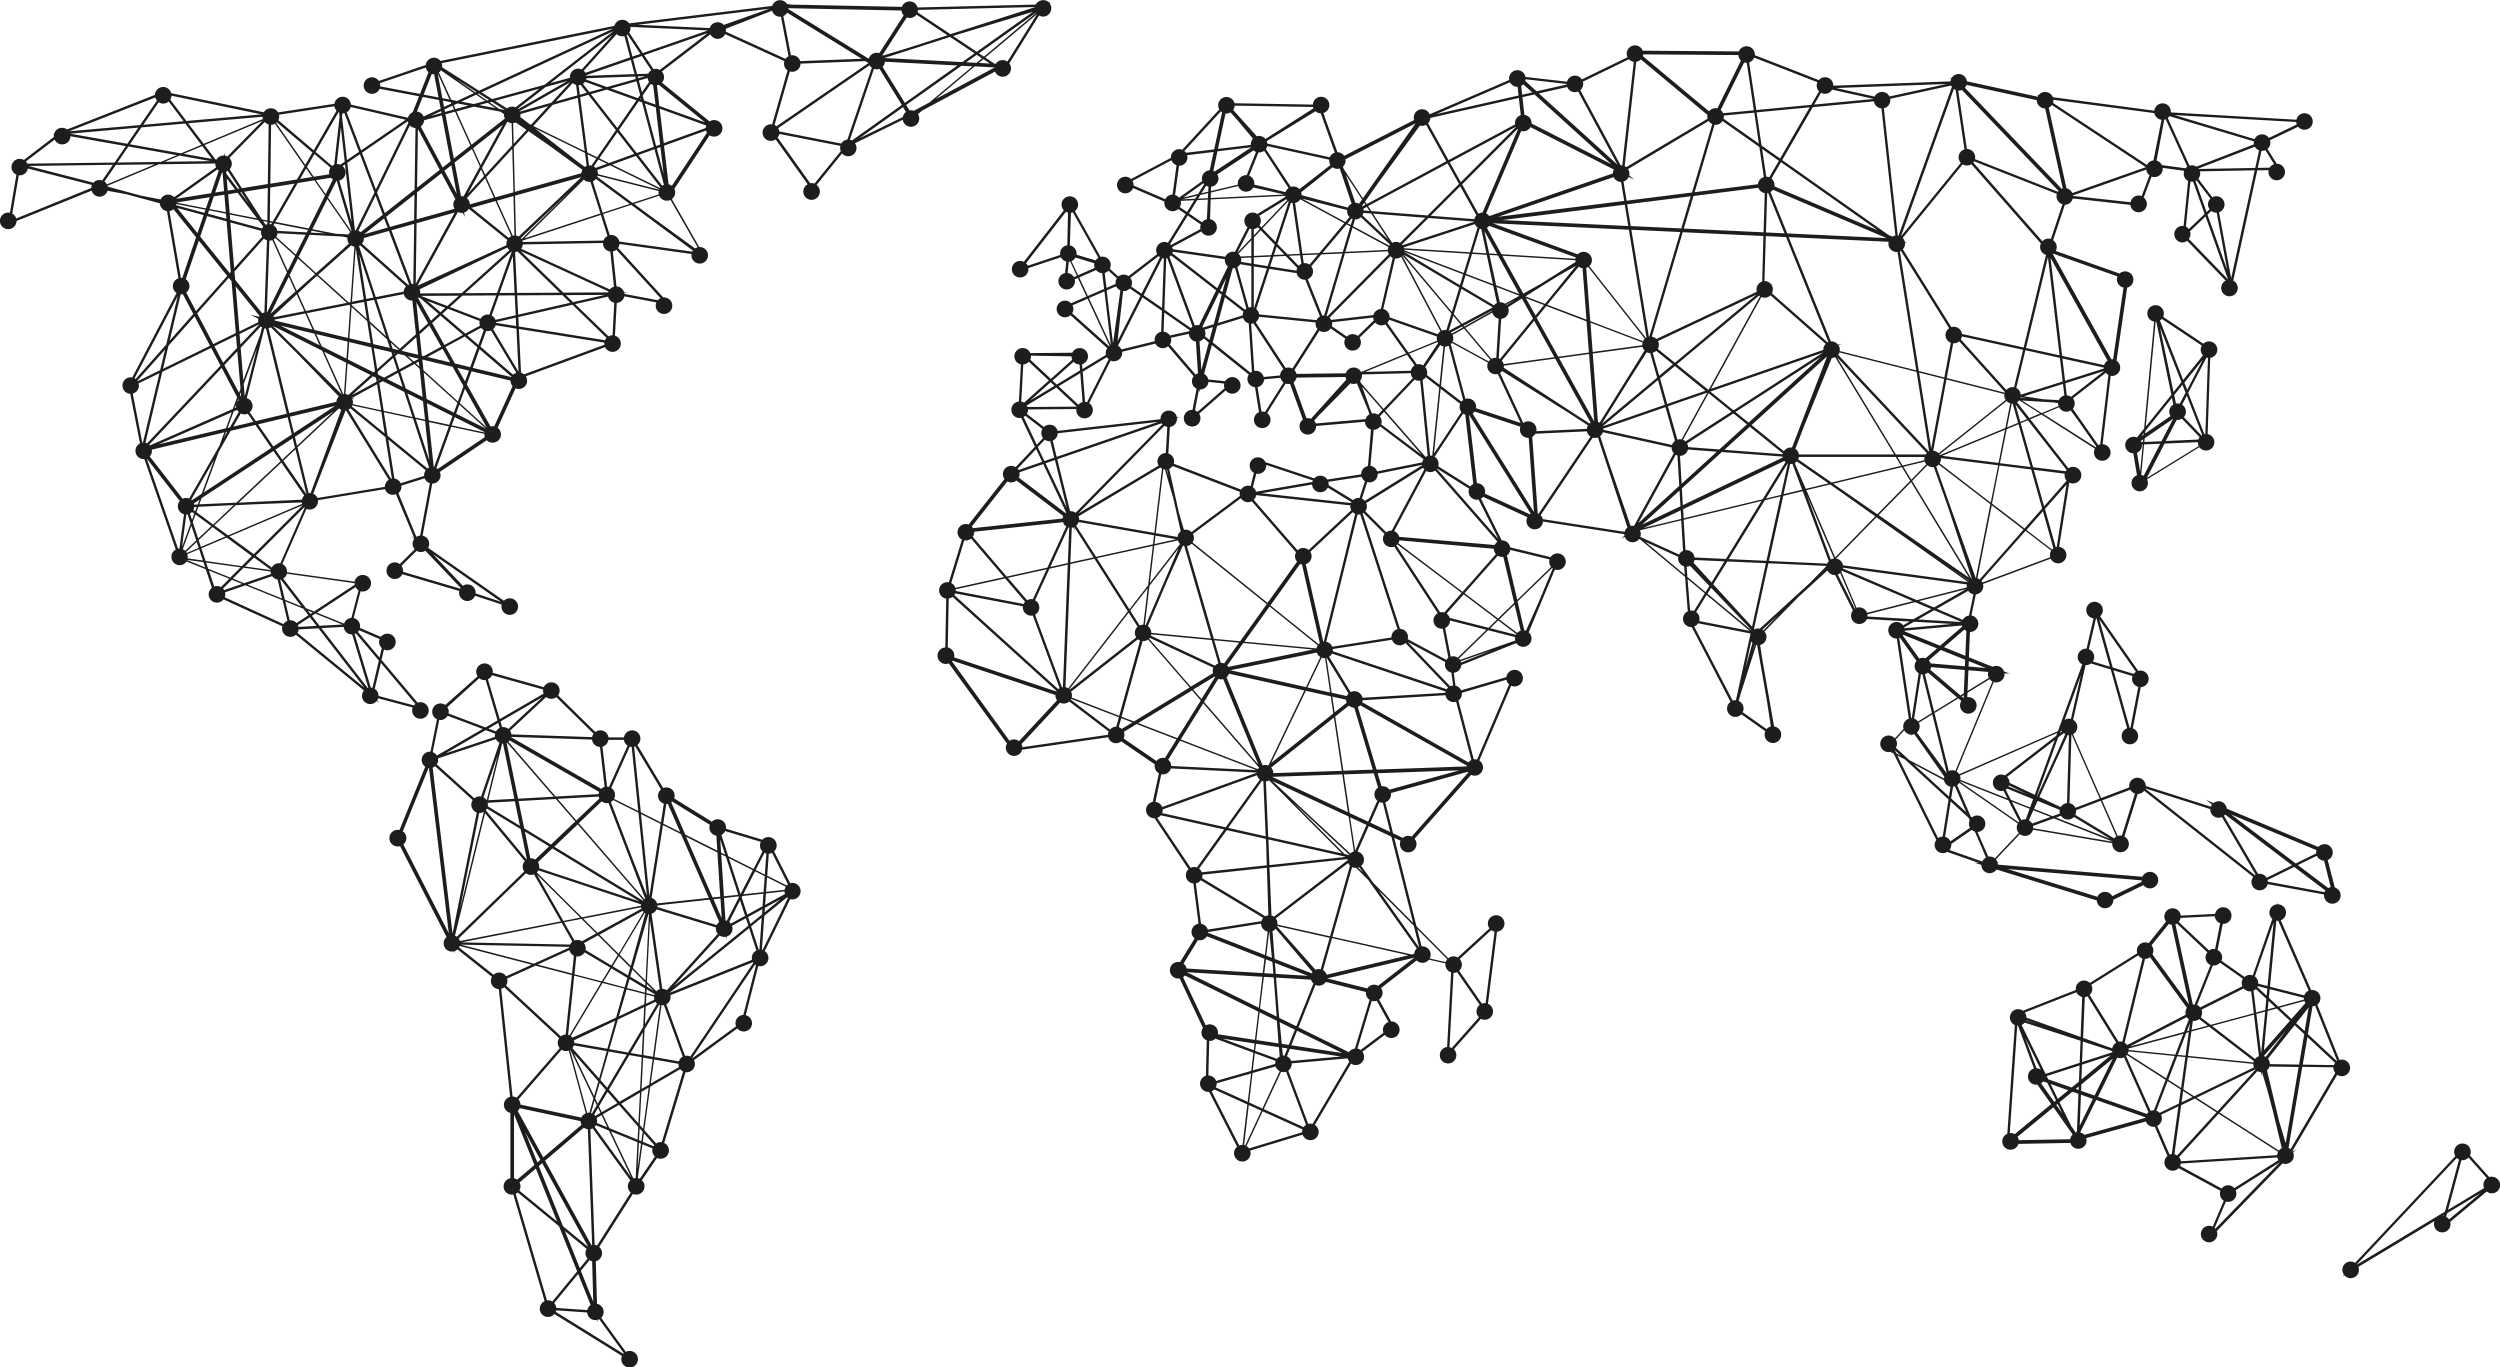 <svg xmlns="http://www.w3.org/2000/svg" viewBox="0 0 1482.16 810.71"><g id="Ebene_2" data-name="Ebene 2"><g id="Ebene_2-2" data-name="Ebene 2"><path d="M544.71,68.78c0-.09-.05-.18-.08-.26a5.85,5.85,0,0,0-.35-.71s0,0,0,0,0-.1-.08-.14l2.5-2.1,43.21-23.15a4.91,4.91,0,0,0,9.46-1.83,4.82,4.82,0,0,0-1-3L616,9.19a4.59,4.59,0,0,0,.88.38l.33.1.34.07a4.48,4.48,0,0,0,.82.09h0a4.79,4.79,0,0,0,4.37-2.71,4.85,4.85,0,0,0,.55-2.21h0a5.28,5.28,0,0,0-.09-.9c0-.18-.09-.34-.14-.51s-.06-.21-.1-.31a4,4,0,0,0-.3-.63l0-.09a5.67,5.67,0,0,0-.45-.64h0l.87-.62L622,1.56h0A4.89,4.89,0,0,0,620.44.45l-.05,0a5.62,5.62,0,0,0-.82-.27l-.14,0a4.52,4.52,0,0,0-1.89,0l-.27.06a3.22,3.22,0,0,0-.58.18l-.26.1a4.89,4.89,0,0,0-.64.34,3.8,3.8,0,0,0-.38.29,1.84,1.84,0,0,0-.22.17A5.09,5.09,0,0,0,614,2.72h0l-70,1.7a4.89,4.89,0,0,0-9.31-.35L467.5,2.69l1.5-.53-2.36.29a4.88,4.88,0,0,0-8.83,1.07L373,13.85a4.75,4.75,0,0,0-.86-.93l0,0,0,0a4.85,4.85,0,0,0-3.18-1.2,4.91,4.91,0,0,0-4.72,3.6L261.14,36.12a4.51,4.51,0,0,0-.67-.71l0,0a4.85,4.85,0,0,0-.79-.55h0a4.85,4.85,0,0,0-1.92-.6l-.09-.47-.18.44h-.19a5,5,0,0,0-1,.09l-.35.11a3.24,3.24,0,0,0-.53.16,3.81,3.81,0,0,0-.45.23,3.47,3.47,0,0,0-.33.18,4.62,4.62,0,0,0-.5.37l-.19.16a4.1,4.1,0,0,0-.49.53.39.39,0,0,0-.08.1,4.39,4.39,0,0,0-.44.68l0,0a4.65,4.65,0,0,0-.33.8h0a5.42,5.42,0,0,0-.19.89h0L224.6,48a4.91,4.91,0,1,0,.44,4.65l23.38,4.43-3.74,9.44a4.92,4.92,0,0,0-2.8,3.3L208,62a4.89,4.89,0,0,0-9.72-.46l-33.46,5.1a5,5,0,0,0-1.12-1.34l-.18-.15a3.62,3.62,0,0,0-.38-.26,3.67,3.67,0,0,0-.48-.26,3.27,3.27,0,0,0-.33-.14,4.34,4.34,0,0,0-.64-.2l-.24,0a4.31,4.31,0,0,0-.88-.09,4.21,4.21,0,0,0-.87.09l-.24,0a5.39,5.39,0,0,0-.68.22l-.3.13a4.31,4.31,0,0,0-.47.26c-.12.07-.24.16-.36.24l-.21.17a5.45,5.45,0,0,0-.71.73l0,0a4.59,4.59,0,0,0-.35.51L101.49,55.24a4.89,4.89,0,0,0-9.62,1L39.76,76.76a4.85,4.85,0,0,0-2.94-1,4.91,4.91,0,0,0-4.83,4l-.83.33.81-.07a4.07,4.07,0,0,0-.06.6,5.29,5.29,0,0,0,.05.56L14.17,94.83a4.9,4.9,0,1,0-4.44,8.72L5.89,126.13a5.25,5.25,0,0,0-1-.1,4.92,4.92,0,1,0,4.91,5l44.53-18a4.85,4.85,0,0,0,1.59,2.43l.21.17a3.62,3.62,0,0,0,.41.27c.12.07.24.14.37.2l.37.17a5.34,5.34,0,0,0,.53.16l.31.08a4.63,4.63,0,0,0,.92.09,5,5,0,0,0,.95-.09l.36-.11a3.21,3.21,0,0,0,1-.39,3.47,3.47,0,0,0,.33-.18,3.66,3.66,0,0,0,.5-.38c.06-.05.13-.09.19-.15a4.19,4.19,0,0,0,.49-.54l.08-.09a5,5,0,0,0,.44-.69l0,0a4.49,4.49,0,0,0,.35-.88L75.1,115.2l19.67,5.33a4.9,4.9,0,0,0,4.2,4.63L105.79,165a4.89,4.89,0,0,0-1.11,8.71L78.4,223.78a5.23,5.23,0,0,0-1-.1,4.91,4.91,0,0,0-.18,9.81L83,262.9c-.15.08-.3.15-.44.24l-.18-.23.1.28a4.92,4.92,0,0,0,2.73,9c.13,0,.25,0,.38,0l18.62,53.63h0a4.88,4.88,0,0,0-1.44,1.15,1.46,1.46,0,0,0-.16.19c-.1.13-.19.25-.28.39a4.77,4.77,0,0,0-.34.63c0,.08-.06.17-.1.25a5.76,5.76,0,0,0-.18.59,2.38,2.38,0,0,0,0,.26,4.31,4.31,0,0,0-.09.88,4.62,4.62,0,0,0,.1,1,4.91,4.91,0,0,0,8.89,1.74L122,337.5l3.64,11a4.9,4.9,0,1,0,6.87,6.87l34.94,15.95a5,5,0,0,0-.21,1.35,4.9,4.9,0,0,0,8.2,3.63l40.36,33.09a4.85,4.85,0,0,0-1.18,3.16,4.89,4.89,0,0,0,8.74,3l1.63,1.33-1.34-1.72a4.39,4.39,0,0,0,.54-1.16l20.49,5.47a4.77,4.77,0,0,0-.33,1.74,4.91,4.91,0,1,0,4.91-4.91,4.85,4.85,0,0,0-1.67.31l-21.4-25.38,1.45-6.17a4.84,4.84,0,0,0,2,.46,4.92,4.92,0,1,0-3.84-7.94l-12.4-5.31h0a2.51,2.51,0,0,0,0-.27,4.48,4.48,0,0,0,.09-.82h0a4.73,4.73,0,0,0-.1-.93c0-.1-.05-.2-.08-.3a5.18,5.18,0,0,0-.17-.56c-.05-.12-.1-.23-.16-.35s-.15-.28-.23-.42-.16-.25-.24-.36l-.26-.32c-.11-.12-.22-.24-.34-.35l-.24-.2a4.77,4.77,0,0,0-2-1h0l4.12-15.89a2.89,2.89,0,0,0,.51.11,3.67,3.67,0,0,0,.75.08h0a4.91,4.91,0,1,0-4.82-5.85l-40.09-5.57c0-.17,0-.33,0-.5a4.89,4.89,0,0,0-2.74-4.39l14.31-32.65a5.35,5.35,0,0,0,.91.28,4.73,4.73,0,0,0,.93.09h.05a4.91,4.91,0,0,0,4.91-4.92c0-.21,0-.42-.06-.63l39.8-6.57a4.85,4.85,0,0,0,6.49,3L245.59,319l-1.72-1.2,1.67,1.75a4.83,4.83,0,0,0-.93,2.82,4.9,4.9,0,0,0,1.26,3.26L237,334.42a4.85,4.85,0,0,0-2.94-1,4.92,4.92,0,1,0,4.45,7l33.78,9.94a5.2,5.2,0,0,0-.12,1.05,4.91,4.91,0,0,0,9.48,1.79l15.83,5.23a4.68,4.68,0,0,0-.17,1.19,4.92,4.92,0,1,0,1.42-3.45l-44.92-31.4a4.86,4.86,0,0,0-3.26-7.17l5.73-30.89h0a4.91,4.91,0,0,0,4.91-4.92,4.81,4.81,0,0,0-.44-2L288.55,261a5,5,0,0,0,1.56,1.07h0a5.23,5.23,0,0,0,.82.26.45.45,0,0,0,.11,0,4.79,4.79,0,0,0,1,.11A4.92,4.92,0,0,0,297,257.6a5.15,5.15,0,0,0-.09-.88,1.16,1.16,0,0,0,0-.18,4.15,4.15,0,0,0-.23-.76,1.63,1.63,0,0,0-.11-.23,4.11,4.11,0,0,0-.27-.51l-.27-.39-.28-.33c-.09-.11-.19-.21-.29-.31l-.45-.37,10.65-23.43a4.76,4.76,0,0,0,1.93.4,4.89,4.89,0,0,0,4.15-7.52l47-17.29a4.9,4.9,0,1,0,5.84-6.78l1.08-19.44a4.9,4.9,0,0,0,4.49-3.88l19,3.59a4.8,4.8,0,0,0-.4,1.93,4.91,4.91,0,1,0,4.91-4.91c-.15,0-.29,0-.44,0L366.43,147a4.83,4.83,0,0,0,.84-2.37L410,150.59a4.79,4.79,0,0,0-.07.77h0a4.91,4.91,0,0,0,9.82,0h0a4.92,4.92,0,0,0-4.91-4.92l-.27,0L398.3,118l.31-.26.05,0c.14-.13.26-.26.38-.39l.19-.23c.1-.12.19-.24.28-.37a5.84,5.84,0,0,0,.35-.65c0-.09.07-.18.1-.27a5.58,5.58,0,0,0,.18-.58l.06-.26a5.15,5.15,0,0,0,.09-.88h0a4.58,4.58,0,0,0-.09-.83,2.56,2.56,0,0,0-.05-.27,5.76,5.76,0,0,0-.18-.59,4,4,0,0,0-.21-.47l20.93-31.72a4.82,4.82,0,0,0,2.62.77,4.91,4.91,0,1,0-2.63-9L392.44,49a4.84,4.84,0,0,0-.1-6.58l28.78-22.08a4.89,4.89,0,0,0,8.78-.1l35.16,16a4,4,0,0,0-.17.68,4.15,4.15,0,0,0-.08.79h0a5.05,5.05,0,0,0,.08.88,1.29,1.29,0,0,1,0,.19,4.52,4.52,0,0,0,.25.79,1,1,0,0,0,.07.15,4.77,4.77,0,0,0,.34.63l.09.15a5.58,5.58,0,0,0,.49.6l.18.17a5.68,5.68,0,0,0,.59.49h0l-9.13,32a5.49,5.49,0,0,0-.72-.07,4.92,4.92,0,1,0,2.81,8.94l19,26.61a4.91,4.91,0,1,0,5.26.42l15.08-18.69a4.9,4.9,0,0,0,8.59-3.23,4.94,4.94,0,0,0-.9-2.83L535.22,71a4.26,4.26,0,0,0,.2.8s0,.06,0,.08a7,7,0,0,0,.3.68,1.09,1.09,0,0,1,.08.15c.12.19.24.37.38.55s.1.13.16.19a4.17,4.17,0,0,0,.41.43c.08.08.17.14.26.22s.28.21.42.3.26.14.39.21l.4.2a4.26,4.26,0,0,0,.54.16c.11,0,.22.08.33.1a4.91,4.91,0,0,0,.94.09h0A4.92,4.92,0,0,0,545,70.28a4.73,4.73,0,0,0-.09-.93C544.84,69.16,544.77,69,544.71,68.78ZM579,37.25l-6.19-.32,6.26-4.45,3.13,2.08Zm4-2.19,3.89,2.59-6.57-.34Zm-41.2,30.63a4.31,4.31,0,0,0-.82-.23,4.41,4.41,0,0,0-.89-.09h0a4.8,4.8,0,0,0-.85.08l-2-3.22L570,39l6.59.35L551.05,60.72ZM524.31,34.38l38.93-12.47,14.56,9.71-7.3,5.18-46.18-2.4Zm.32,2.22,43,2.23L536.46,61l-13.2-21.37A4.92,4.92,0,0,0,524.63,36.6Zm55.73-5L614.25,7.49l.06.12-30.94,26ZM612.39,7,579.06,30.72,565,21.34l2.44-.78ZM589.57,40.08,554.8,58.71l23.05-19.35,11.74.61S589.58,40.05,589.57,40.08Zm7.68-3.55a4.9,4.9,0,0,0-6.9,1.3l-.66,0-5.56-3.71,30.73-25.8,0,0Zm-53-30.66,69.34-1.69v.08l-50.11,16L544,7.32A4.66,4.66,0,0,0,544.23,5.87Zm-6.64,4.45a4.81,4.81,0,0,0,1.74.34,4.89,4.89,0,0,0,4-2l18.39,12.26-25.84,8.28-12.47,3.75-.24-.26h0ZM467.37,4.86l67.1,1.38a4.84,4.84,0,0,0,1.31,2.88L521.27,31.55h0a4.23,4.23,0,0,0-.7-.18,4.4,4.4,0,0,0-1.72,0l-.3.07a4.68,4.68,0,0,0-.53.17,2.28,2.28,0,0,0-.36.15,2.82,2.82,0,0,0-.38.21,2.55,2.55,0,0,0-.39.24l-.16.13a4.84,4.84,0,0,0-1.62,2.32h-.33L467.35,5.36c0-.11,0-.22,0-.34S467.37,4.91,467.37,4.86Zm-.69,2.65,44.21,27.32-36.49,1.4h0a4.9,4.9,0,0,0-1.6-2.38l-.19-.16-.41-.26c-.12-.07-.24-.14-.37-.2l-.37-.16a3.13,3.13,0,0,0-.52-.16l-.31-.08a4.6,4.6,0,0,0-.91-.09h0a4.38,4.38,0,0,0-.82.08L464.41,9.53A4.9,4.9,0,0,0,466.68,7.51ZM372,20.44l7.66,11.49-4.71,1.63-3.41-12.79C371.69,20.67,371.84,20.55,372,20.44ZM294,191l11.77-2.69.25,5-12-1.91v0C294.08,191.25,294.05,191.13,294,191ZM183.78,292.33h0a5.16,5.16,0,0,0-.8.08l-6.62-27.2L201,242.09a4.71,4.71,0,0,0,1.31.88l-18.15,49.4C184,292.36,183.9,292.33,183.78,292.33Zm-4.31,7.23-29,29L136,318l43.45-18.47Zm-19,39.28a4.94,4.94,0,0,0,.24,1.44l-16,5.48L138,343l6.43-6.43Zm7.73,13.89-2.13-9.07.38-.05,12.3,15.91-9.89-4Zm-1,2.12-20.44-8.26,14.57-5a4.87,4.87,0,0,0,3.24,2l1.44,6.13Zm-30.66-12.4-13.16-5.32-1.2-3.61,20.45,2.84Zm-14.66-9.86-2.5-7.52,15-6.39,14.93,11-5.95,5.95Zm-13.37-37-.24.09h0L88.77,270.58a4.66,4.66,0,0,0,1.24-4l43-10.26-2.86,7.78-18,31.47h0a5.24,5.24,0,0,0-.88-.26,4.32,4.32,0,0,0-1-.1,5.28,5.28,0,0,0-.9.09l-.13,0A5.5,5.5,0,0,0,108.55,295.57ZM99.87,205l15.49-17.43L124.53,205l-27.9,13.66Zm-4.93,14.46L81.58,226l-.17-.24,16.42-18.48Zm15.16-53.92,7.77-22.84,16.85,20.9-18.54,20.86-5.77-11a4.88,4.88,0,0,0-.31-7.95Zm-5.55-45.45v0l19.79-3.18-2.25,6.63Zm-21.28-4.17-19.4-5.26h0a4.44,4.44,0,0,0-.15-.52L94.09,97.4l33.55-.46s0,.11,0,.17a4.91,4.91,0,0,0,.49,2.1l-24.9,17.72a4.87,4.87,0,0,0-8,1.32ZM57.3,107l-.27.11a4.44,4.44,0,0,0-.53.28l-.38.26,0,0a5.13,5.13,0,0,0-.72.68l-38.5-9.92,50-.7L60.6,107h0a4.23,4.23,0,0,0-.72-.19,4.4,4.4,0,0,0-1.72,0l-.14,0A4.32,4.32,0,0,0,57.3,107ZM164.11,72.47l21.13,17.94L181,97.72l-17.32-24.9a3.34,3.34,0,0,0,.4-.35Zm39,26,1.42-1,3.91,34.25L201.12,107a4.88,4.88,0,0,0,2-8.5ZM256,43.82a3.81,3.81,0,0,0,.51.12,4.67,4.67,0,0,0,.76.07h.1L260,57.77l-8.83-1.68L256,43.82Zm91.67,2.56,28.92-1L377,46.8l-17.14,4.82-12.36-4.45A4.36,4.36,0,0,0,347.66,46.38Zm-.05-1.81,26.33-9.13,2.26,8.5-7.51.26-21,.73C347.65,44.81,347.64,44.68,347.61,44.57ZM304,151.79l1.07,21.85-8.87.05Zm-9.34,21.91-18.86.11,27.52-24.75.11,0Zm-21,.12-24.6.13a5.35,5.35,0,0,0,.07-.7,4.92,4.92,0,0,0-.34-1.76l52-24.73a4.55,4.55,0,0,0,.54.83h0a4.63,4.63,0,0,0,.7.7Zm10.91,19.23-8.72,4.72-13.62-11.72,3.29-3,18.86,7.23a5.21,5.21,0,0,0-.12,1.06A4.9,4.9,0,0,0,284.56,193.05Zm-15.49,51.57-16.2-8.13-1.67-15.71,20,18.08Zm3.25-4.71L288,254.09l-17.59-8.82Zm-21.76-4.58-10-5-3.28-10,8.39-4.55,3.1,2.81Zm-69,57.58-13.63-19.74,7.25-6.81,6.46,26.5Zm-1.34,1a5.84,5.84,0,0,0-.39.48l-.18.27a4.59,4.59,0,0,0-.26.49l-.13.28a5.31,5.31,0,0,0-.25.8h0L141.51,298l25.31-23.78,13.51,19.58h0Zm-41.68-50,2.05-.9a5.22,5.22,0,0,0,.93,1.25l-5.19,9.08-1.39.33Zm-4.61,10L94,263.42l43.39-19ZM131.66,102.1l.31.41.89,10.8-5.3.85Zm-6.53,12.45-20.76,3.34,24.55-17.48a4.71,4.71,0,0,0,.78.7Zm7.59-22.34h-.18a4.91,4.91,0,0,0-4.24,2.45l-.53-.09L121.3,86l34.32-14.38-20.8,21.16a5.18,5.18,0,0,0-1.51-.51l-.12-1.43Zm-23.82-1,11-4.62,5.75,7.6Zm16,4.32-27.25.38,8.76-3.67ZM261.41,41.7l19.5,13.54L271,59.85l-3.44-.65L260.21,43A5,5,0,0,0,261.41,41.7Zm40.19,99.35L279.55,123.2l14.19-4,9.4,20.77A5.16,5.16,0,0,0,301.6,141.05ZM300.47,143a2.91,2.91,0,0,0-.12.39c0,.11-.05.21-.07.31a5.56,5.56,0,0,0-.08.82h0a4.49,4.49,0,0,0,.09.83l-52.8,24.05,24-43.73a4.86,4.86,0,0,0,2.24.56,4.2,4.2,0,0,0,.62-.06l1.29,2.42-.49-2.59a4.9,4.9,0,0,0,2.81-2.21l22.85,18.49A4.55,4.55,0,0,0,300.47,143ZM260,186.07l-4.55,4.09-7.66-13.6a1.56,1.56,0,0,0,.16-.2l1.4.54Zm-6.65-7.64L264,182.5l-2.88,2.59Zm-29.25,43.65-.24-1.56,9.23-8.3,2.43,7.41-3,1.65-4.8,2.6Zm1.26,3.07-.72.38-.13-.81Zm-18.83,9a5,5,0,0,0-.67-.28,3.06,3.06,0,0,0-.43-.13,2.84,2.84,0,0,0-.31-.06l-.33-.05,1.27-18.16,13.64,6.84Zm-6,1.25a4.18,4.18,0,0,0-.5.74.75.75,0,0,0-.07.12,4.89,4.89,0,0,0-.34.82.5.5,0,0,1,0,.13,5,5,0,0,0-.16,1h0l-28,6.68-12.25-50.27h0a4.88,4.88,0,0,0,1.36-.59h0l15.61,15.52,24.69,25.47c-.08.08-.14.17-.22.26Zm-85.44,63.76a5.35,5.35,0,0,0-.21-.68.08.08,0,0,0,0,0l3.41-2.24-1,2.87-2.14.09Zm-2.51,5.3a5.27,5.27,0,0,0,.64-.4l.09-.07a5.47,5.47,0,0,0,.51-.45h0l1.38,1-1.36,3.71-1.26-3.8Zm2.07-2.11h0a4.91,4.91,0,0,0,.32-.83h0a5.29,5.29,0,0,0,.16-.9h0l1.54-.07-1,2.6Zm-4.2,2.69a4.9,4.9,0,0,0,.77-.08l1.81,5.49-5.13,13.93Zm-.68,21.51a4.92,4.92,0,0,0-1.4-.94l5.1-13.84,2.86,8.62Zm4.51-17,1.65-4.5,9.37,6.87-7.81,7.34Zm2.18-5.92,1.16-3.17,20.91-1L126.39,311Zm1.71-4.65,1.34-3.63,42.59-28,4.2,6.1L140.17,298Zm43.9-34.26L153,251.57l17.53-4.19,2.48,10.2Zm-8.38-72.32-11.15,11.81L142,198l11.61-5.68Zm-11,13.75,11.92-12.62h0a5.78,5.78,0,0,0,.75.55l-1.11,4.42-10,27ZM156,131l2.5.49,0,1.42h0a4.68,4.68,0,0,0-.53.17,4.73,4.73,0,0,0-.47.2Zm-20-37.4,20.93-21.29a4.67,4.67,0,0,0,.45.44l.1.08a4.88,4.88,0,0,0,1.8.92l-.5,35.36-15.38,2.47-7.25-11.21a4.93,4.93,0,0,0,1.29-3.3A4.88,4.88,0,0,0,136,93.64ZM246.79,199.92l1.11,10.4-9.45-2.26-.36-.32Zm0-20.76,7,12.49-5.21,4.69Zm-14,27.55-1.2-3.66,4.74,4.29-.19.18Zm1.39,2.57-.42.38-.17-.52Zm-3-3L221.28,204l-1.88-12,10,9.1ZM164,140a4.92,4.92,0,0,0,.51-1.71h0l16.69.87-5.84,11.77-11.59-10.5L164,140Zm-1.73,1.91a4.44,4.44,0,0,0,.59-.46l.1-.08.27-.26,11.73,10.63-4.37,8.79-8.37-18.59Zm14.36,11.34,10.23,9.27-11,9.77-4.14-9.19Zm11.31,10.25,17.73,16.06-24.35,4.79-4.71-10.45,7.73-7.19Zm20.25-18a6.29,6.29,0,0,0,.67.37c.11.05.22.08.33.12a3.37,3.37,0,0,0,.48.15c.12,0,.24.07.36.09l.08,0-2.31,32.9-1.06.21-18.14-16.43,19.59-17.43Zm-27.75,39-18,3.54a3.82,3.82,0,0,0-.36-.66l13.82-12.87ZM166.14,193l20.29,4.85,3.09,6.88Zm24.8,14.87,11.72,26-40.88-40.64ZM162.82,190s0,0,0,0c0-.18,0-.34-.05-.51L181,185.83l4.29,9.53Zm19.07-4.32L207,180.73l.63.57-1.34,19.07-19.9-4.76ZM208.43,182l9.26,8.39,2.06,13.16-12.62-3Zm.08-1.1,0-.52L215.9,179l1.58,10.1Zm8.81-2.25,4.49-.88,7.09,21.6-9.71-8.8Zm-.22-1.43L213,150.8l8.41,25.62Zm-1.43.28-7,1.38L210.89,147Zm-40.51-4.69-14.57,13a.61.61,0,0,0-.14-.07l10.76-21.68Zm28.78,60.78c-.15,0-.29,0-.43.05L192.17,208.5l13.07,6.55Zm-13.18-28.27-3.26-7.24,18.62,4.45-.71,10.13ZM207,202.77l13.15,3.14,2.2,14.06-.86.78-15.21-7.63Zm30,4-5.94-5.38-7.82-23.85,16.17-3.19a4.91,4.91,0,0,0,4.78,3.82,2.4,2.4,0,0,0,.28,0l2.12,20Zm2.32-33.88-16.54,3.26-9.95-30.32a4.24,4.24,0,0,0,.7-.37l27.21,24.31A4.87,4.87,0,0,0,239.33,172.88Zm-33.34-32a4.4,4.4,0,0,0-.05.51h0a4.43,4.43,0,0,0,.09.9,5.18,5.18,0,0,0,.14.53l.09.29c.05.13.11.25.16.37l-.52.42.65-.18,0,0,0,.07a4,4,0,0,0,.37.54l-4.59,4.27-14.92,13.28L177,152.39l6.54-13.16,19.47,1Zm-21.76-3,.56-1.13,8.1,1.59Zm-2.37-.12-17.43-.91h0a4.87,4.87,0,0,0-2.33-3.27h0l.66-1.14,19.82,3.88ZM160.75,133a5.66,5.66,0,0,0-.84-.12v-1l1.34.26Zm-.81-2,.27-19.81,14.44-2.32-12.93,22.47Zm-16.8-17.07,4.59,7.09-5.28-7Zm1.56-.25,14.06-2.26-.27,19.29-3.17-.62Zm15,29a4.78,4.78,0,0,0,1.61-.29l.14-.05,8.65,19.21-11.69,23.57-.23,0Zm-7.38,63.88L145.1,235l-.61-7.36Zm-6.4,39,.11.22,0-.25a4.79,4.79,0,0,0,.86-.27l3.33,4.82-11.92,2.85,4.45-7.8a4.68,4.68,0,0,0,3.19.43ZM148,244.4a4.86,4.86,0,0,0,1.74-3.72,4.91,4.91,0,0,0-3.45-4.66l10.42-41.34h0a4.36,4.36,0,0,0,1,.14L170,245.27l-18.34,4.38Zm23.89,2.65,26.77-6.39-24.41,16.07Zm49.18-24,1.83.91.37,2.35-14.67,7.95Zm.53-16.73L232,208.75l.64,2-9,8.09Zm9.93,17.16L236,221l2.75,8.38-9.46-4.75Zm2.71-12.28,1.64-1.47,4.12,1,4.5,4.07-7.71,4.18Zm7.52-.06,6.34,1.51,0,.18-2.81,1.52Zm6.53,3.25.31,2.94-2.15-1.95Zm.46-16.23,5.75-5.17,7.07,12.55-10.37,5.62-1.1-.27Zm37-98.61L300.82,72.1l.42.26.32.17.41.17c.15.06.31.1.47.15l.34.08a4.87,4.87,0,0,0,.55.06l.34,13.16-16,17.46Zm1.22,4.8-9.54,10.38,7.8-14.22Zm63.67-6.19-.23,0a4.6,4.6,0,0,0-.84-.08c-.13,0-.25,0-.38,0l-.86-6.6L353.53,94l-2.87,4.16ZM304.54,72.93l.21,0a5,5,0,0,0,.78-.24l.18-.09.07,0,6.36,4.42-7.62,8.29L304.2,73Zm8.8,4.84,12.57,8.73,19.35,14.12-.12.23c-.05.11-.09.23-.14.35a4.48,4.48,0,0,0-.16.52c0,.1,0,.2-.07.3a4.62,4.62,0,0,0-.07.65l-39.44,11.06-.69-26.42Zm34.45,20.58h0a4.44,4.44,0,0,0-.49.24l-.19.1-.42.27-3.53-2.57-26-20.25,29.67,14.52ZM285,97.86l-4.53-10,17.66-13.92Zm18.7-9.63L304.4,114l-10.72,3-5.4-11.93Zm.72,28,.61,23.36a5,5,0,0,0-.95.09l-.12,0h0L294.58,119Zm3.1,24h0a4,4,0,0,0-.9-.4l-.35-.11-.34-.08h0L305.32,116l39.34-11Zm45.61-40.69a5.48,5.48,0,0,0-.44-.4l-.14-.11a5.14,5.14,0,0,0-.54-.37h0l2.8-4.06,5.08,2.48-6.76,2.46Zm2.18-5.67,10.73-15.53,10,12.88-15,5.45ZM366,75.9,350.33,55.8l9.43-2.66,17.57,6.33Zm-.86,1.25L354,93.24l-5.82-2.85L343.94,57.6l4.89-1.38Zm-21.38-21L343,50.52a4.79,4.79,0,0,0,1.21-.21L347.86,55Zm2.9,33.48L316.16,74.7l11.5-12.52L342.53,58ZM329.53,60.15l10-10.89a4.89,4.89,0,0,0,2,1.08l.81,6.2Zm-2.66.75-18.69,5.26c0-.09-.1-.16-.14-.25L338,48.8Zm-18.37,8a3.69,3.69,0,0,0,.08-.76h0a2.3,2.3,0,0,0,0-.26,2.48,2.48,0,0,0,0-.27L325,62.93,314.8,74l-1-.51-5.36-4.17A4.42,4.42,0,0,0,308.5,68.86ZM299,66.65l0,.08-.18-.12.21,0Zm-.21,1c0,.14,0,.28,0,.43h0a5.28,5.28,0,0,0,.09.9c0,.13.07.26.1.39s.08.27.13.4a4.25,4.25,0,0,0,.21.49L279.57,85.81l-8.94-19.76L281,63.22l15.74,3Zm-28.77-3-1-2.33,2.19-1,6.55,1.25Zm14.12-2.36,5-1.37,4.61,3.2Zm-3.25-.62-7.47-1.41,8.87-4.12,5.32,3.7Zm-12.18-.83-.34.16-.11-.24Zm-1.13.52-4.33,2-.7-3.7,4.67.89Zm.6,1.33,1,2.19-5.35,1.47-.29-1.51Zm1.6,3.53,9.09,20.08-9.8,7.72-5-26.25Zm10,22.12,4.71,10.42-9.7,17.68a5,5,0,0,0-1.11-.13c-.13,0-.26,0-.39,0l-3.78-19.92Zm-9,26.57-7.34-13.72L267.6,98Zm6,2.55,10.82-11.77,5.19,11.47-14.23,4A4.86,4.86,0,0,0,276.82,117.52ZM246.47,168.2l.51-35.86L269.6,126Zm-1.45.22a4.48,4.48,0,0,0-.82-.09l-.17,0-12-31.81,13.52-3.79Zm-2.44.21c-.21.08-.42.17-.62.27l-27.34-24.44h0a5.17,5.17,0,0,0,.46-.66l0-.07a4,4,0,0,0,.31-.66,2.46,2.46,0,0,0,.09-.29,3.1,3.1,0,0,0,.15-.52,4.63,4.63,0,0,0,.09-.92,1.94,1.94,0,0,0,0-.24l14.86-4.17Zm-36-29.65-7.51-.39-13.87-2.72L194.07,118l13.64,19.61A4.93,4.93,0,0,0,206.57,139ZM183,135.44l-19.76-3.87,13.28-23.06,9.87-1.59,6.28,9Zm-5.09-29.36,3.58-6.21,3.53,5.07Zm-1.84.3-15.8,2.53L160.73,74h0a5,5,0,0,0,2.26-.65l17.55,25.23Zm-41-5.06,6.83,10.55L141,112l-6.77-9-.11-1.31A4.37,4.37,0,0,0,135,101.32Zm4.32,11L135,113l-.6-7.2Zm-4.14,2.87,5.63-.91,11.49,15.2-16.2-3.17Zm17.91,15.34,2.93,3.87a5.19,5.19,0,0,0-.76,1.09h0l-18.83-5.11-.26-3.17Zm1.67,6.33a5.3,5.3,0,0,0-.09.91h0a4.81,4.81,0,0,0,.09.85,3,3,0,0,0,.07.32c0,.15.09.3.14.44a4.68,4.68,0,0,0,.45,1L138.82,159l-2.24-27.11Zm1.61,4.59a4.89,4.89,0,0,0,.84.59h0a4.52,4.52,0,0,0,1,.4l-1.53,42.79h0a4.89,4.89,0,0,0-1.29.54h0l-16-19.83L139,161Zm-2.59,45.84c-.1.17-.19.35-.28.52l-5.18-1.24,4.77,2.39a4.9,4.9,0,0,0-.11,1h0a4.92,4.92,0,0,0,.09.86l0,.19-11.21,5.48-2.2-26.69Zm-11.26,43.17-.89,2.41L133,216.45l7.68-8.14Zm.17,2.06.23,2.79-.74-1.41Zm-1.24,4.67a5,5,0,0,0-1,1.37l.7-1.91ZM140,241.63l-.85.37.88-2.37a4.57,4.57,0,0,0-.12,1.05A4.94,4.94,0,0,0,140,241.63Zm-5.23,14.28-2.08,3.64L134,256.1Zm1.94-.46,14.73-3.52,9.4,13.63L120.79,292l8.91-24.17Zm-17.18,37.31-5.86,3.86c-.1-.1-.22-.19-.33-.28l13.71-24Zm-8.93,34.86c-.08-.14-.17-.28-.26-.41h0l6.28-5.9,1.16,3.51-7,3Zm7.17-7.41,8.22-7.72,7.61,5.59-14.49,6.16Zm9.3-8.73,12.77-12,10.54-.48,28.51-1.13a4.11,4.11,0,0,0,.17.79h0s0,.06,0,.09L135.2,317.42Zm40.28-39-4.06-5.89,10.22-6.73,1.36,5.56ZM174.84,259l23-15.17-21.76,20.44Zm34.31-19.63a4.58,4.58,0,0,0,.09-.83h0a4.62,4.62,0,0,0-.11-1h0a4.28,4.28,0,0,0-.29-.92h0l1.39-.91-1.67.4-.06-.12,15.05-8.16,2.41,15.4-16.84-3.63Zm15.75-12.28,2.06-1.12,12.74,6.39,4.88,14.87-17.1-3.68Zm26.16-7.58-.67-6.25.1-.06,17.84,4.27,6.45,11.44-3.3,9.1Zm2.29-7.86,9-4.86,4.56,8.09Zm2.85-20.16,4.93-4.44,13.35,11.49-11,6Zm9-10.05-15.08-5.78-.27-.23,22.17-.12Zm43.51-40.25v0l29.36-27.92L309.2,141.76A4,4,0,0,0,308.71,141.16Zm45.79-38.25h0a4.49,4.49,0,0,0-.08-.83c0-.09,0-.18-.05-.26a5.76,5.76,0,0,0-.18-.59c-.06-.16-.12-.3-.19-.45l7.73-2.8,29.1,14.24s0,.11-.05.17l-36.31-9.18c0-.1,0-.2,0-.3Zm36.74,8.54L362.87,97.57,377,92.43l14.51,18.62A3.9,3.9,0,0,0,391.24,111.45ZM366.93,77.1,378.74,60l1.91.69,7,26.37-10.14,3.68ZM379.6,58.74l.39-.57.2.79Zm1-4-1.85-7,5.18-1.46a4.87,4.87,0,0,0,.9,2.28Zm-2.23-8.36-.28-1.07,4.67-.16Zm1.15,9.93-1.32,1.9-16-5.76,15.16-4.27Zm-22.08-4-8.05,2.26-3.79-4.87a4.88,4.88,0,0,0,1.23-1.21ZM344.89,41.18a4.89,4.89,0,0,0-7,4.45,3.87,3.87,0,0,0,0,.49l-11.51,3.15,36.89-28.72L361,23.21,346.58,39.29Zm-8.55,6.89L307.21,64.72h0l-.27-.26h0l16.53-12.87ZM305.66,63.62h0l-.24-.09a5.65,5.65,0,0,0-.73-.23l-.12,0a5.49,5.49,0,0,0-.9-.09,4.46,4.46,0,0,0-.91.09,3.94,3.94,0,0,0-.49.14l-.32.1a4.51,4.51,0,0,0-.63.29l-.09,0a4.83,4.83,0,0,0-.64.44h0l-7.1-4.51,26.34-7.2Zm-6.31,1.62-3.48-.67-5.61-3.89,1.34-.37ZM288.7,59.6l-5.5-3.83.72-.33,6,3.82Zm-6.88-4.78-11.9-8.27,12.55,8ZM259.48,43.51l7,15.49-4.23-.8ZM261.71,67l-6.47,1.77,6.26-2.9Zm.28,1.43,5.15,27.19-4.7,3.7-13-24.3a4.89,4.89,0,0,0,2-3.72Zm-1.28,32.26-13.44,10.59.49-34.82Zm1,2L270,118.07a4.88,4.88,0,0,0-1.22,3.21,4.93,4.93,0,0,0,.7,2.49L247,130.07l.22-16Zm-16.2,27.86-14.32,4-2.28-6,16.82-13.26Zm-15.73,4.41-14,3.93,11.95-9.41Zm-15.9,2.65-.08-.07-.05,0a4.38,4.38,0,0,0-.58-.37l-.08-.05a4.71,4.71,0,0,0-.65-.28h0L222.66,116l4.28,11.33Zm-2.92-1.1h-.15c-.13,0-.26,0-.39,0L205.9,96.54l7.48-5.14L222,114.09Zm-2.48.6h0l-.1.05-13.91-20,5-10,.15,0Zm-15.43-22-5.76-8.28,8.9-1.43a5,5,0,0,0,1.18,1Zm2.11-11.75L186,104.79,182,99l4.42-7.68,9.52,8.09a4.92,4.92,0,0,0-.83,2.74A4.56,4.56,0,0,0,195.2,103.3ZM155.91,70.55,120.76,85.28l-9.21-12.19,44.13-3.87A4.81,4.81,0,0,0,155.91,70.55ZM119.38,85.86l-12.07,5.06L77,85.53l6.85-10,26-2.28Zm-43.91-.61-33.86-6L82,75.68Zm.66,1.59L104.85,92l-9.51,4-25.68.35Zm15.63,10.6L63.38,109.33a3.47,3.47,0,0,0-.18-.33l0-.06a4.63,4.63,0,0,0-1.26-1.31h0l6.75-9.87Zm35,19,6.27-1,.86,10.35-9.66-1.9Zm7.2,10.24.25,3-10.94-3,.68-2Zm.38,4.53,2.47,30-.63.71-17.5-21.69,4.12-12.11Zm-17.27,7-12-14.93,15.67,4.25Zm-.18,47.57,18.75-21.09,1.63,2,2.54,30.74L126.48,204Zm23,13.22.61,7.33-8.23,8.72-5.16-9.79Zm.7,36.52-2.55,6.93L88.87,264.08a4.44,4.44,0,0,0-.43-.44l43-45.52Zm-29.4,95.55a4.62,4.62,0,0,0,.1-1,4.46,4.46,0,0,0-.09-.91c0-.11,0-.21-.08-.32a2.86,2.86,0,0,0-.07-.28l7-3,2.23,6.73-9.08-1.26Zm97.33-90.18a5.45,5.45,0,0,0,.29-.53l17.24,3.71,2,12.89-19.55-16.07Zm19.05,3.51,17.28,3.72,9.54,29.07a4.85,4.85,0,0,0-1,.57l-23.61-19.41Zm18.92,4.07,5.54,1.2,2.47,23.21Zm-.31-.95-4.7-14.32,9.3,4.67L252,248.8Zm6.91-8.5,15.18,7.62-1.9,5.23-12.2-2.63Zm16.49,8.27,17.74,8.89-.06.19-19.46-4.19Zm3-8.3,3.08-8.48,12.95,23Zm-1.43-20.9,6.88,1.64-2.33,6.42Zm-1.45-2.59-5.53-9.82,11.43-6.19,7.45,6.41-4.28,11.77ZM284.28,207l19,16.35-.12.22-22.9-5.47Zm-.64-2.47L277,198.79l8.23-4.47a4.93,4.93,0,0,0,1.58,1.36ZM284.9,189l-18.18-7,7.49-6.74,20-.11-4.06,11.41A4.82,4.82,0,0,0,284.9,189Zm10.81-13.82,9.46-.06.57,11.76-12,2.74a5,5,0,0,0-2.26-2.53Zm9.66-25.78h0a4.47,4.47,0,0,0,1.46-.3l25.11,24.42-25.39.14Zm28.06,25.57,4.66,4.53-30.91,7.05-.56-11.44Zm2.06,0,23.11-.12-18.82,4.29ZM334,173.48,308.7,148.87l52.07,23.93c-.07.17-.11.35-.17.53Zm-25-26c.12-.17.23-.34.34-.53l.06-.11a4.81,4.81,0,0,0,.56-1.92h0l47.52-.86c0,.08,0,.15,0,.23a4.9,4.9,0,0,0,4.35,4.86L364,170a4.82,4.82,0,0,0-2.49,1.59Zm48.77-4.87-47.89.86a5.19,5.19,0,0,0-.22-.7l0-.08,46.57-15.27,1.6,5.12,2.33,7.41A4.89,4.89,0,0,0,357.8,142.56Zm-46.93-1.23,35.3-34.9.25.21.15.12a6,6,0,0,0,.52.36c.14.08.28.16.43.23l.29.13a4.29,4.29,0,0,0,.72.22l.18,0a4.31,4.31,0,0,0,.88.09,4.07,4.07,0,0,0,.49,0L356,126.54Zm40.62-33.89.05,0a4.36,4.36,0,0,0,.64-.35l.3-.2.21-.18a5.62,5.62,0,0,0,.69-.69h0l20,14.82-16.05,5.27Zm2.65-2.68a5.35,5.35,0,0,0,.21-.68l36.19,9.14a5.14,5.14,0,0,0-.08.88h0a4.93,4.93,0,0,0,.13,1.09l-15.51,5.08Zm39.51,4.75-.41.18a4.31,4.31,0,0,0-.47.26,1,1,0,0,0-.17.1h0L378.47,91.91,388,88.44l5.61,21.07Zm-4.24-21.57,2.17-.79,1.89,16Zm-.37-1.4-6.73-25.28,6.5,2.34,2.6,22.08Zm-7.19-27-.78-2.95,4.79-6.93a5.07,5.07,0,0,0,1.39.71L388.62,62Zm2.47-15.89-6.63.23L375.31,35l5.17-1.79,5.62,8.42A4.87,4.87,0,0,0,384.32,43.66ZM365.59,20.21a4.78,4.78,0,0,0,4.6,1.14L373.56,34l-26.48,9.18a4.88,4.88,0,0,0-1-1.23l6.84-7.63ZM322.81,50.27l-31,8.47-6.34-4,78.3-36.34ZM261.87,37.46,363.38,17,284,53.79,262.09,39.86a3.44,3.44,0,0,0,.05-.45,3,3,0,0,0,0-.31h0a5.27,5.27,0,0,0-.3-1.64ZM225.38,51.21a4.4,4.4,0,0,0,.05-.51,4.67,4.67,0,0,0-.23-1.4l27.24-9.25h0c0,.13.07.25.11.38a3.5,3.5,0,0,0,.14.46,3.89,3.89,0,0,0,.25.5l.12.24a5.3,5.3,0,0,0,.39.54l.07.09a6.75,6.75,0,0,0,.53.54L249,55.68Zm25.21,6.25,9.67,1.84,1,5.08-10.09,4.68a4.86,4.86,0,0,0-4-2.91Zm-4.27,18.43-.51,36.52-17.67,13.92-4.61-12.17L243,74.34A4.83,4.83,0,0,0,246.32,75.89Zm-4.21-3L222.83,112.3l-8.22-21.74,27.19-18.7A4.33,4.33,0,0,0,242.11,72.94Zm-34.24-9.47L240.54,71,214.08,89.16l-8.55-22.6A4.86,4.86,0,0,0,207.87,63.47ZM203,67.2l.13,0a4.68,4.68,0,0,0,1.07-.13L212.85,90l-7.14,4.9-2.94-25.8Zm1.38,28.64-2.59,1.78a4.89,4.89,0,0,0-1.8-.35c-.11,0-.22,0-.34,0l2.42-21.72Zm-3.7-29.3.37.2.28,2.37-3.17,28.52a5,5,0,0,0-1.26.76l-9.78-8.3ZM165.37,68l32.9-5a4.94,4.94,0,0,0,1.24,2.61L186,89.13l-21-17.86h0a4,4,0,0,0,.23-.51,5.4,5.4,0,0,0,.18-.57c0-.1,0-.2.05-.3a4.38,4.38,0,0,0,.09-.82,5.15,5.15,0,0,0-.09-.88l0-.16ZM101.65,56.75l53.46,11.06-44.59,3.91-9.58-12.66A4.79,4.79,0,0,0,101.65,56.75Zm-7.57,3.86a4.84,4.84,0,0,0,2.68.81A4.91,4.91,0,0,0,100,60.19l8.83,11.68L84.94,74Zm-2-2.83a4.91,4.91,0,0,0,1,1.84L83.07,74.13,41,77.82Zm-59.67,25a4.91,4.91,0,0,0,9.36-2l32.84,5.84-6.68,9.76L16.16,97a5.15,5.15,0,0,0-.83-1.27ZM9.59,129.53a4.85,4.85,0,0,0-2.32-2.87l3.87-22.76a5,5,0,0,0,.54.06,4.9,4.9,0,0,0,4.83-4.07l38,9.79h0a5,5,0,0,0-.27.85h0a4.72,4.72,0,0,0-.11.92Zm112.21-5.19-.62,1.85-16.81-4.56a3.82,3.82,0,0,0,.15-.67Zm-21.36.81a4.89,4.89,0,0,0,2.39-1.11l13.42,16.64-8.19,24.1a4.76,4.76,0,0,0-.66-.07l-.19,0Zm6.66,49.36.3,0a5.1,5.1,0,0,0,1-.12l6.2,11.77L100.57,202Zm-1.74,1L98.54,204.3,80.4,224.71a4.65,4.65,0,0,0-.64-.41ZM84.75,262.4l-.41,0-5.65-29.11a4.8,4.8,0,0,0,3.46-6l12.36-6.05ZM96.2,220.45l29-14.2,5.54,10.51L87.22,262.82a5.61,5.61,0,0,0-1-.34ZM87,271.83h0L106.57,297h0a4.54,4.54,0,0,0-.48.67l0,.05a4.42,4.42,0,0,0-.34.69c0,.09,0,.18-.08.27a3.92,3.92,0,0,0-.16.56,4.63,4.63,0,0,0-.09.92h0a4.6,4.6,0,0,0,.09.91,2.81,2.81,0,0,0,.08.31c0,.18.1.36.16.54s.11.24.17.37a2.82,2.82,0,0,0,.21.38c.08.14.17.27.26.4l.2.24a5.36,5.36,0,0,0,.4.43h0a4.9,4.9,0,0,0,2.07,1.14l-2.68,20.34a5.69,5.69,0,0,0-.83.08Zm24,60.25s0-.08,0-.13l9.64,1.34,1,3.13Zm17.74,15.36a4.66,4.66,0,0,0-1.72.33l-3.17-9.55,12.13,4.9L131,348.05A4.77,4.77,0,0,0,128.67,347.44Zm3.5,1.47,5.2-5.2,6.12,2.48-10.63,3.63A4.74,4.74,0,0,0,132.17,348.91ZM168.06,370l-34.81-15.89a4.65,4.65,0,0,0,.17-2.93L145.54,347l22,8.87,2.87,12.21A4.94,4.94,0,0,0,168.06,370Zm4.12-2.24c-.14,0-.27,0-.41,0l-2.64-11.23,10.71,4.33,3,3.88-7,4.63A4.89,4.89,0,0,0,172.18,367.74Zm39.39-18.62h0a4.59,4.59,0,0,0,.39.37l.21.18c.13.1.26.2.4.29l-4.24,16.36h0a4.92,4.92,0,0,0-2.77,1.09l-.2.17c-.12.12-.24.23-.35.36a4,4,0,0,0-.26.32,4.15,4.15,0,0,0-.24.34,3.54,3.54,0,0,0-.26.47c0,.09-.1.19-.14.29a3.58,3.58,0,0,0-.11.35l-16.15-6.53,23-15.15A5,5,0,0,0,211.57,349.12ZM203,370.26l-13.55.73-4.55-5.88,2-1.34Zm-15.31.83-10.74.58a5.1,5.1,0,0,0-.37-1.08l7.11-4.68ZM184.05,364l-1.54-2,2.84,1.15Zm-7.67,11.21a5,5,0,0,0,.66-2.05l11.77-.64L216,407.68ZM218,407.89l-27.46-35.5,13.24-.72h0a4.91,4.91,0,0,0,.5,1.75h0a4.35,4.35,0,0,0,.46.74l0,.06a4.14,4.14,0,0,0,.53.58c0,.05.1.08.15.13a4.5,4.5,0,0,0,.54.41l.3.17a4.44,4.44,0,0,0,.49.24,4.32,4.32,0,0,0,.51.16,2.26,2.26,0,0,0,.37.11,4.34,4.34,0,0,0,1,.1h.15l9.57,31.67Zm1.84-.23-3.71-12.29-5.91-19.53h0a4.86,4.86,0,0,0,.77-.34l13.61,16.14-3.8,16.17A5.06,5.06,0,0,0,219.87,407.66Zm26.44,9.69a4.94,4.94,0,0,0-.86.85l-21-5.6v-.06a4.89,4.89,0,0,0-2.28-4.14L225.8,393Zm-21.18-38.48a4.83,4.83,0,0,0,1.25,5.36l-1.33,5.65-12.86-15.25h0a4.72,4.72,0,0,0,.41-.5,5.14,5.14,0,0,0,.32-.49Zm-14.84-33.11v.07a4.15,4.15,0,0,0,.08.79l-24.14,15.91-4.78-1.93L167.88,343a5,5,0,0,0,2.25-2.87Zm-65-9.92,5.34-5.33,10,7.35s0,.07,0,.11ZM166.19,334a5,5,0,0,0-.78-.08,4.89,4.89,0,0,0-4.28,2.55l-9.52-7,28.73-28.73a3.73,3.73,0,0,0,.3.26Zm62-45.44s0,0,0,.07l-39.94,6.6h0a5,5,0,0,0-1.06-1.5l0,0a4.63,4.63,0,0,0-.69-.55l-.09-.05a4.63,4.63,0,0,0-.73-.39h0l19.16-49.33.18,0h.17l25.3,41.06A4.92,4.92,0,0,0,228.17,288.54Zm3.63-4.72-25.23-41a5,5,0,0,0,1.11-.78h0l20.78,17.08,3.85,24.55Zm2-.12-3.63-23.16,22.25,18.28a4.83,4.83,0,0,0-1,2.95c0,.13,0,.24,0,.36l-13.88,4.35A4.86,4.86,0,0,0,233.77,283.7Zm39,65.28L238.9,339a4.43,4.43,0,0,0-.89-3.55l9-8.88a4.85,4.85,0,0,0,2.53.72,4.91,4.91,0,0,0,2.63-.77l20.94,22A4,4,0,0,0,272.82,349Zm24.27,7.8L282,351.83c0-.15,0-.29,0-.44a4.91,4.91,0,0,0-4.91-4.92,4.85,4.85,0,0,0-2.69.81L256.77,328.6Zm-48-39.27a4.86,4.86,0,0,0-2.23.76l-10.68-25.94a4.86,4.86,0,0,0,1.83-3.79,4.76,4.76,0,0,0-.07-.66l13.79-4.32a4.89,4.89,0,0,0,3.12,2.88ZM257.16,277l-2.84-26.76,11.8,2.54L257.33,277Zm2.27,1.08a5.05,5.05,0,0,0-.75-.53L267.56,253l19.62,4.23c0,.11,0,.22,0,.33a4.6,4.6,0,0,0,.08.84,6.05,6.05,0,0,0,.2.73ZM293,252.78a5.16,5.16,0,0,0-.89-.09,3.84,3.84,0,0,0-.76.08,3.1,3.1,0,0,0-.51.11l-14.09-25,2.81-7.75,23.12,5.52s0,.05,0,.07a4.85,4.85,0,0,0,1.2,3.18Zm11.2-30.64-19.34-16.65,3.38-9.3a5.15,5.15,0,0,0,1,.1,5.08,5.08,0,0,0,1.88-.37l15,25.11A5,5,0,0,0,304.15,222.14Zm-11.88-27a4.77,4.77,0,0,0,1.55-2.3l12.31,2,1.24,25.56Zm18.38,26.78a5,5,0,0,0-1.79-.94l-1.27-25.94,50.68,8.08a5.51,5.51,0,0,0-.06.57,5.34,5.34,0,0,0,.07.71Zm48-20.21-51.12-8.15-.27-5.58,32.08-7.31,20.23,19.66A4.63,4.63,0,0,0,358.64,201.72Zm4.46-2.93a4.8,4.8,0,0,0-2.38.66L341,180.29l19.51-4.45a4.91,4.91,0,0,0,3.64,3.63Zm28.45-22a4.89,4.89,0,0,0-1.63,1.21l-19.75-3.73a5.41,5.41,0,0,0-.07-.58l1.7-.39H370a4.89,4.89,0,0,0-4.5-3.48l-2.18-20.74a4.79,4.79,0,0,0,2.12-1ZM367.2,143.2a4.91,4.91,0,0,0-4.8-3.87,5.15,5.15,0,0,0-.88.09L359,131.47l-1.43-4.55,16.65-5.46,36.55,27.08a4.56,4.56,0,0,0-.37.65Zm46.43,3.4-.15.05-.36.11a4,4,0,0,0-.56.26l-.14.07a4,4,0,0,0-.35.2l-27-19.63-9.12-6.75L390.85,116a4.83,4.83,0,0,0,1,1.55,4.9,4.9,0,0,0,3.47,1.44,5.14,5.14,0,0,0,.88-.08l.17,0c.23-.06.45-.13.67-.21l.31-.12h0l.24.31-.1-.39h0Zm-15.32-36.41-.4-.28a5.21,5.21,0,0,0-.52-.28l-.26-.11a5.94,5.94,0,0,0-.75-.23l-2.7-22.9,24.91-9a4.83,4.83,0,0,0,.54,1.28Zm20.11-34.31-24.91,9L391.1,64.42l27.62,10A4.72,4.72,0,0,0,418.42,75.88ZM418,72.57l-27.1-9.76-1.44-12.24a4.91,4.91,0,0,0,1.14-.3ZM391.15,41.46a4.83,4.83,0,0,0-2.39-.65,4.72,4.72,0,0,0-1.31.2l-5.55-8.32,37.71-13.07Zm-10.08-10L373,19.35a4.91,4.91,0,0,0,.83-2.73,4.76,4.76,0,0,0-.07-.66l46,2.06Zm48-16.69a4.88,4.88,0,0,0-8.27,1.86L378,14.7l78.09-9.51Zm1.24,4a5.66,5.66,0,0,0,.07-.72,5.15,5.15,0,0,0-.1-1L457.75,6.33a4.91,4.91,0,0,0,4.72,3.6,4.75,4.75,0,0,0,.53,0l4.51,23.4a5,5,0,0,0-.87.57c-.07.06-.15.11-.22.18l-.29.28a4.89,4.89,0,0,0-.45.55h0ZM459.2,74.08l9.07-31.76a3.74,3.74,0,0,0,.66.16,4.07,4.07,0,0,0,.79.08h0a3.85,3.85,0,0,0,1.48-.25,3.52,3.52,0,0,0,.43-.13,4.36,4.36,0,0,0,.6-.33l.23-.12a6.13,6.13,0,0,0,.68-.56s0,0,0,0a4.88,4.88,0,0,0,1.45-3.45h0l38.47-1.48,1.84,1.14L460.36,74.86A5.36,5.36,0,0,0,459.2,74.08Zm23.66,34.77a4.84,4.84,0,0,0-1.66-.31,5.15,5.15,0,0,0-.88.09L461,81.51a4.74,4.74,0,0,0,1-2.11l36.25,7.09a4.59,4.59,0,0,0,.25,3.1Zm19.49-26.07a4.91,4.91,0,0,0-3.63,2.34L462,77.92a4.82,4.82,0,0,0-.67-1.94l54.25-37.3a5,5,0,0,0,.58.79h0a4.15,4.15,0,0,0,.73.66Zm2.77.49a4.77,4.77,0,0,0-1.25-.45l14.27-42h0a5,5,0,0,0,.76.21,4.8,4.8,0,0,0,.85.08,4.24,4.24,0,0,0,.88-.09,5.24,5.24,0,0,0,.8-.22h0l12,19.44,1.21,2ZM535.4,63.53l1.69,2.86a4.73,4.73,0,0,0-1.17,1.27h0a5,5,0,0,0-.42.83h0a4.74,4.74,0,0,0-.26.91L509.45,82Z" style="fill:#1d1d1b"/><path d="M470,523.4a4.82,4.82,0,0,0-1.53.27l-9.55-18.9a4.91,4.91,0,1,0-6.95-6.93l-21.6-6.53a5.35,5.35,0,0,0,.07-.7,4.91,4.91,0,0,0-8.41-3.44l-22.33-13.82a5,5,0,0,0,.28-1.59,4.9,4.9,0,0,0-6.79-4.54l-15.31-25.53a4.9,4.9,0,1,0-7.95-4.5h-9.18a4.86,4.86,0,0,0-7.78-3.18l-22.1-21.73a4.9,4.9,0,1,0-8.44-4.89l-30.31-8.5a4.2,4.2,0,0,0,.06-.61,4.91,4.91,0,1,0-9,2.67l-19.19,17a4.91,4.91,0,1,0-4.92,8.45l-3.85,19.22c-.1,0-.2,0-.31,0a4.91,4.91,0,0,0-2.81,8.94l-15.25,37.55A5.16,5.16,0,0,0,236,492a4.92,4.92,0,1,0,0,9.83,4.7,4.7,0,0,0,1.2-.17l27.56,53.87A4.88,4.88,0,0,0,269.1,564l.6,1.17-.16-1.3a5,5,0,0,0,1.7-1l20.45,16.22a4.79,4.79,0,0,0-.67,2.43,4.89,4.89,0,0,0,4.7,4.89l6.72,63.85a4.9,4.9,0,0,0,.14,9.53v38.77a4.89,4.89,0,0,0,1.75,9.63l18.55,63.22a4.9,4.9,0,1,0,5.78,7.61l40.11,24.87a4.81,4.81,0,0,0-.41,1.94,4.92,4.92,0,1,0,4.92-4.91,4.84,4.84,0,0,0-2.25.56l-14.62-20.18a4.91,4.91,0,0,0-2.48-8.33l-.7-25.24a4.88,4.88,0,0,0,2-8.44l20-31.46a4.9,4.9,0,0,0,5.31-8.08l9-13.27a4.75,4.75,0,0,0,2.13.51,4.91,4.91,0,0,0,2.09-9.35l12.67-42a4.17,4.17,0,0,0,.71.07A4.91,4.91,0,0,0,412,630.8a4.84,4.84,0,0,0-.58-2.27l25.7-18.82a4.9,4.9,0,1,0,5-7.83l7.4-29.13a5.3,5.3,0,0,0,1.06.12,4.91,4.91,0,0,0,2.79-9L468.49,533a4.82,4.82,0,0,0,1.47.25,4.92,4.92,0,0,0,0-9.83Zm-14.2-17.27a5,5,0,0,0,1.92-.52l9.45,18.7a4.92,4.92,0,0,0-.76.68l-11.54-5.8Zm10.06,19.56a5,5,0,0,0-.7,1.87l-11,1.17.61-8.6ZM381.27,669.13l-2-2.22,1-19.62,4.31-2.52Zm.5,2.77,6.14,7a5.13,5.13,0,0,0-.47.65l-6.36-2.6Zm-28.11-9.08,2.95-1.72,3.45,7.24-6.19-2.54a4.91,4.91,0,0,0,.15-1.16A4.84,4.84,0,0,0,353.66,662.82ZM308,701.05l9.69-8.24,12.61,31.41-22.43-18.4a4.74,4.74,0,0,0,.13-4.77Zm-7.36-120.9,16.85-7.65,21.57,5.6-3.7,35.24a4.85,4.85,0,0,0-2.84,1.07L300,584.26a4.88,4.88,0,0,0,.85-2.77A5,5,0,0,0,300.64,580.15Zm-41-130.51L294,438.2a4.83,4.83,0,0,0,2.11,2.13l-10.89,31.92a5.15,5.15,0,0,0-.88-.09,4.87,4.87,0,0,0-3.11,1.14l-22.29-20.1a4.86,4.86,0,0,0,.82-2.71A4.8,4.8,0,0,0,259.67,449.64Zm179.1,84.18,3,9.13-8.48,4.64a5,5,0,0,0-1-1Zm-7.85,12.1a4.36,4.36,0,0,0-.79-.2l-.86-13.3,8.73-1,.13.42Zm1.24-37.13,14.18,7.12-7.27,14.15Zm5.52,21.7-8.47.9L427.6,506.5l2.73,1.37Zm-9.81,13.93L423,533.12l4.16-.46Zm-1.42,2.19a4.94,4.94,0,0,0-1.52,1.84l-35.21-10.72a4.17,4.17,0,0,0,.07-.71c0-.08,0-.15,0-.23l30.91-3.42Zm-36.89-11a4.89,4.89,0,0,0-3.22-3.26l6.72-43.19,10.71,5.38,16.47,37.8ZM385,531.35l-5-48.73,11.66,5.86ZM372.35,624l-11.09-2,5.06-17.57,15.59-7.4-.58,11.76Zm8.82-12.05-.67,13.48-6.62-1.16Zm-92.08-136,16.15-.9,3,14.54L289.15,478a4.31,4.31,0,0,0,.09-.88A4.91,4.91,0,0,0,289.09,475.92Zm11.27-35.46.29-.16,27.66,32-21.17,1.18Zm7.08,34.44,22.07-1.22L341.05,487l-14.42,13.72-15.86-9.65Zm47.08,79.6,11.72,11.65-3.73,6.22-15.38-9.17a4.42,4.42,0,0,0,.12-1,4.86,4.86,0,0,0-1.1-3.07Zm-.28-1.51-8.46-8.41,34.27-6.68a6.89,6.89,0,0,0,.23.81Zm19.41,26,1.23-4.27,7.76,7.72-.09,1.85Zm8.81,7-.12,2.48-10.62-2.76,1.51-5.23Zm-10.12-7.73-9.08-5.41,3.62-6,6.78,6.74Zm-25.75-13.66,15.17,9-4.92,8.2-16.27-4.22L341.68,567a4.76,4.76,0,0,0,.66.07A4.87,4.87,0,0,0,346.59,564.57Zm15.92,9.49,9.42,5.62-1.58,5.64L357.72,582Zm9,12.46,10.82,2.8L382,595.4l-15.14,7.18Zm11.33,10.1,5.73-2.72a4.7,4.7,0,0,0,1,1.05l-7.25,12.24Zm5.12-4-5,2.4.27-5.43,4.58,1.19c0,.14,0,.28,0,.42A5.08,5.08,0,0,0,387.93,592.58Zm0-2.7-4.69-1.22.11-2.2,4.76,2.84C388,589.48,388,589.68,387.89,589.88Zm-4.5-5.06.08-1.54,4,4Zm-.69-3.53-7.55-7.5,9.19-31.91.31,0v0Zm-8.77-8.72L367.34,566l14.91-24.86a4.5,4.5,0,0,0,.43.23Zm-7.23-7.19-11.39-11.32L381,540a5.07,5.07,0,0,0,.58.64Zm14.42-31.49-52.56-32,13.91-13.25,38.87,44.95ZM327.47,503l51.59,31.37-59.45-19.68a4.6,4.6,0,0,0,.09-.84,4.84,4.84,0,0,0-.81-2.68ZM319.15,516l60.9,20.15a4.69,4.69,0,0,0-.08.84h0L345,543.83l-26.74-26.58A5.18,5.18,0,0,0,319.15,516Zm34.3,37.4L345,558.05a4.78,4.78,0,0,0-4.41-.48l-6.16-10.79,10.28-2Zm-13,25,15.91,4.13L337.65,613.8a5.08,5.08,0,0,0-.85-.31Zm-1.32-1.24-20.4-5.29,18.84-8.56a4.91,4.91,0,0,0,2.67,3.22Zm18.1,5.6,12.86,3.34-4.82,17.17-2.15,1L339.41,615.2a4.84,4.84,0,0,0-1-1Zm-17,34,24.52-11.63-4.67,16.63-19.63-3.45c0-.05,0-.08,0-.13A4.85,4.85,0,0,0,340.25,616.81Zm0,3,19.5,3.43-4.55,16.21-15.85-18A4.81,4.81,0,0,0,340.21,619.78Zm14.48,21.31-2.47,8.79L340.1,624.49Zm.8.91,3.69,4.2-4.83,8.15-1.5-3.16Zm.48-1.65,4.88-16.94,10.71,1.88L360,644.89Zm26.15-30.05,8.65-14.59a4.32,4.32,0,0,0,.51.16l-4.19,30.68-5.72-1Zm7-22.61-5.61-5.58,1.81-36.45,5.83,40.83A4.86,4.86,0,0,0,389.14,587.69ZM383.53,531l-8.81-22.59-12.57-32.89a4.81,4.81,0,0,0,1.4-1.18l14.95,7.5Zm-1.06,1.75a4.57,4.57,0,0,0-.47.29l-38.89-45,13.6-12.95a4.88,4.88,0,0,0,3,1.07,5.21,5.21,0,0,0,1.06-.12Zm-40.79-46.33-11.07-12.81,24.32-1.35a4.5,4.5,0,0,0,.41,1.15Zm13.19-15.61-25.46,1.41-28-32.41a5.17,5.17,0,0,0,.77-.78l53,30.46A5.18,5.18,0,0,0,354.87,470.82Zm-53.48-38.67a4.92,4.92,0,0,0-3-1.08,5.23,5.23,0,0,0-.68.07l-1-3.38,25-14.51Zm-3.69,8.68a4.78,4.78,0,0,0,.53.06l6.72,32.7-15.5.86ZM293.55,435a5.08,5.08,0,0,0-.12,1,4.81,4.81,0,0,0,.09.85l-29.26,9.75,23.68-13.74Zm-4-3.05,5.83-3.39.89,3a4.88,4.88,0,0,0-2.2,2.06ZM284.33,482a4.85,4.85,0,0,0,2.53-.72h0L272.6,539.43,284.09,482Zm2.25-9.26,8.56-25.09-6.6,26.86h0A5,5,0,0,0,286.58,472.73Zm1.43,7.56a4.76,4.76,0,0,0,.65-.94l20,12.15,3.71,18.07-.09.05L288,480.36ZM311.17,493l14.38,8.75-8.24,7.83a4.85,4.85,0,0,0-2.53-.72c-.12,0-.23,0-.35,0ZM344,544,334,546l-15.73-27.53Zm-4.65,14.24A4.76,4.76,0,0,0,338,560l-64.44-1.3L333,547.07Zm-1.85,3.12c0,.14,0,.29,0,.44l-20.94,9.51-43.36-11.26Zm-4.56,61a4.84,4.84,0,0,0,2.63.78,4.79,4.79,0,0,0,1.65-.31l10.09,37.24a4.88,4.88,0,0,0-2.65,2.5l-36.09-7.68a4.91,4.91,0,0,0-1.19-3.11ZM308.11,657l36.09,7.68a4.79,4.79,0,0,0,.57,2.19l-22.7,19.32-15.15-27.59A4.72,4.72,0,0,0,308.11,657Zm12.27,30.63-1.8,1.53-7.19-17.9Zm-.95,3.66,2-1.72,27.31,49.7,0,0-14.93-12.24Zm28.37,49.13a4.81,4.81,0,0,0,.57,5.78l-4.63,5.62-8.82-22Zm1.69,6.7a4.81,4.81,0,0,0,1.56.62l.67,24-7.36-18.33Zm1.17-8.9-27.52-50.08,23-19.61a4.85,4.85,0,0,0,2.38.94l2.54,68.63C351,738.16,350.81,738.21,350.66,738.25Zm-1.55-78.52a5.15,5.15,0,0,0-1,.09L338,622.47l.13-.07,13.71,28.75-2.42,8.61Zm3.37-7.28,1.34,2.81L351,660.09a6.36,6.36,0,0,0-.62-.19Zm2.09,4.38,1.41,3-3.06,1.79a5.52,5.52,0,0,0-.72-.73Zm.54-.9,5.08-8.58L366,654l-9.25,5.4ZM361,646l12.12-20.47,7.34,1.29-1,19.24-12.2,7.12Zm18.42,1.79L378.48,666l-10.23-11.65ZM379.21,669l1.8,2-.76,5.56-1.39-.57Zm1.16-23.43.92-18.56,5.6,1-2,15Zm7.38-17.42,14.47,2.54a.5.5,0,0,0,0,.12,4.8,4.8,0,0,0,.36,1.82l-16.76,9.77Zm14.73,1.11L388,626.7,392.14,596c.16,0,.31,0,.47,0a5.36,5.36,0,0,0,1-.09l11.17,30.53A4.89,4.89,0,0,0,402.48,629.25Zm-9.83-43-6.37-44.55a4.88,4.88,0,0,0,3-2.58l35.21,10.72a5.51,5.51,0,0,0-.07.71,4.81,4.81,0,0,0,1.13,3.1l-30.23,33.42A5,5,0,0,0,392.65,586.25Zm34-31.61a4.9,4.9,0,0,0,2.72.83,5.52,5.52,0,0,0,.92-.09l.57,1.31-.1-1.45a4.89,4.89,0,0,0,3.53-4.69,5,5,0,0,0-.32-1.69l8.24-4.51,1.44,4.43L399.5,584.63Zm16.85-11L452,539l-.22,3.12-6.91,5.67Zm-.45-1.4L439.7,532l.4-.78,12.51-1.38-.53,7.44Zm-2.39-12.07,7-13.61,5.73,2.87-.68,9.46Zm12.84,8,9.22-5-9.42,7.73Zm.12-1.72.48-6.77,11-1.22a5.26,5.26,0,0,0,.3,1.55Zm.71-30.44-.89,12.48L448,515.78l5.23-10.16A5.27,5.27,0,0,0,454.31,506Zm-24.4-13.3,21.15,6.38a4.82,4.82,0,0,0,1,5.69l-5.32,10.35-15-7.51L427.67,495A4.9,4.9,0,0,0,429.91,492.71Zm0,14-2.42-1.22-.51-7.77ZM427,531.62l-4.54.48-15.7-36,18.55,9.31ZM398.53,475.2,420.86,489a4.83,4.83,0,0,0,3.85,6.43l.57,8.91-19-9.55-8.32-19.11A4.6,4.6,0,0,0,398.53,475.2Zm-3.5,1.47a5.4,5.4,0,0,0,.91-.09l7.28,16.71-10-5,1.8-11.59ZM376.6,442.46,391.92,468a4.88,4.88,0,0,0,1.65,8.45l-1.73,11.14-11.91-6-4-38.94A6.36,6.36,0,0,0,376.6,442.46Zm-2.1.35,3.89,38L364,473.62a4.79,4.79,0,0,0,.62-2.35,4.88,4.88,0,0,0-2.26-4.12l11-24.52A4.87,4.87,0,0,0,374.5,442.81Zm-13.79-4.17h9.18a4.88,4.88,0,0,0,2.19,3.41l-11,24.51a4.85,4.85,0,0,0-1.16-.18l-2.75-23.74A4.87,4.87,0,0,0,360.71,438.64Zm-5,4.18,2.75,23.73a4.81,4.81,0,0,0-2.06,1.14l-53.27-30.6c0-.07,0-.14,0-.22L351,438.48A4.9,4.9,0,0,0,355.71,442.82Zm-31.89-29.59a4.92,4.92,0,0,0,3.05,1.08,4.85,4.85,0,0,0,2.94-1L351.91,435a5,5,0,0,0-.86,2l-47.85-1.61a4.81,4.81,0,0,0-.81-2.22ZM291.7,400.29l30.32,8.5a4.07,4.07,0,0,0-.06.61,4.89,4.89,0,0,0,.35,1.8l-26.05,15.13-7-23.61A4.93,4.93,0,0,0,291.7,400.29Zm-7.57,1.78a4.49,4.49,0,0,0,3.77,1.05l7.07,24-7.17,4.16L265.92,423a4.46,4.46,0,0,0,.12-1,4.91,4.91,0,0,0-.83-2.73ZM260.39,426.8a4.41,4.41,0,0,0,.73.08,4.9,4.9,0,0,0,4.28-2.53l20.78,7.83L259,447.94a5,5,0,0,0-2.46-2Zm-21.26,73.84a4.87,4.87,0,0,0-.34-7.77l15.26-37.55a2.66,2.66,0,0,0,.28,0l11.76,98Zm29.17,52.88L256.49,455.1a5.05,5.05,0,0,0,1.46-.84l22.29,20.1a4.89,4.89,0,0,0,2.43,7.32Zm2.56,1.85a4.35,4.35,0,0,0-1.12-.66l17.83-72.59,23.57,28.43a4.84,4.84,0,0,0-.34,6.12Zm40.95-37.67a4.84,4.84,0,0,0,3,1,4.78,4.78,0,0,0,1.78-.35l15.94,27.9-59.9,11.66a4.73,4.73,0,0,0-.72-1.54Zm-19.23,60.21-20.45-16.22a4.93,4.93,0,0,0,.4-.87l42.73,11.1-15.21,6.91a4.89,4.89,0,0,0-7.47-.92Zm11.3,72.17-6.72-63.85a4.68,4.68,0,0,0,1.82-.92l32.54,30.15a4.87,4.87,0,0,0,.33,5.95L306.3,650.83A5,5,0,0,0,303.88,650.08Zm.87,10.52,12.08,30.08-10.23,8.71a5.14,5.14,0,0,0-1.85-.86Zm22.71,111a4.84,4.84,0,0,0-2.52-.72,4.9,4.9,0,0,0-.67.07l-18.55-63.22A5.14,5.14,0,0,0,307,707L331.42,727l10.75,26.75Zm1.11.92,14.21-17.25,7.4,18.42a4.93,4.93,0,0,0-2,3l-18.37-1.26A4.9,4.9,0,0,0,328.57,772.55Zm25.17,10.05.49,1.2,0-1.3a4.41,4.41,0,0,0,1-.4l14.62,20.19a4.38,4.38,0,0,0-.29.34l-40.1-24.86a5.3,5.3,0,0,0,.28-.88l18.37,1.26a4.89,4.89,0,0,0,4.87,4.52A4.79,4.79,0,0,0,353.74,782.6Zm.25-44.13a4.56,4.56,0,0,0-1.44-.37L350,669.46a4.83,4.83,0,0,0,1.35-.48l22.35,30.83a4.87,4.87,0,0,0,.23,7.2Zm-1.45-70.32a5.33,5.33,0,0,0,.77-1l7.68,3.14,13.28,27.83Zm24.33,30.28a5.13,5.13,0,0,0-1.36.27l-13.32-27.92,15.74,6.43Zm-15.61-29.6-3.9-8.17,9.61-5.6,11.41,13-.38,7.63Zm17.52,8.73,1.27.52-2,14.85Zm.49,21.34a4.81,4.81,0,0,0-1.14-.4l2.75-20.08,6,2.46a4.73,4.73,0,0,0,1.43,4.76Zm13.08-21.7a5.35,5.35,0,0,0-.7-.07,5,5,0,0,0-2.66.79L382,670l3.52-25.78,17.75-10.36a5,5,0,0,0,1.72,1.37Zm14.77-51.31a4.62,4.62,0,0,0-1,.1L395,595.45a4.89,4.89,0,0,0,2.57-4.29,4.73,4.73,0,0,0-.15-1.13l49-19.6c.07.12.14.25.22.36l-37.4,55.59A4.8,4.8,0,0,0,407.12,625.89Zm33.58-24.15a4.91,4.91,0,0,0-4.66,4.89,4.85,4.85,0,0,0,.36,1.83l-25.79,18.89-.19-.16,37.24-55.34a5.07,5.07,0,0,0,.54.36Zm5-33.78a5.29,5.29,0,0,0,.14,1.13l-49,19.6v0l47.28-38.41,4.33,13.32A4.89,4.89,0,0,0,445.71,568Zm4.53-4.88a3,3,0,0,0-.42,0l-4.51-13.85,6.28-5.1Zm1.85.21-.12,0,.16-.64-.39.57h-.05l1.45-20.25,13.52-11a3.49,3.49,0,0,0,.52.43Z" style="fill:#1d1d1b"/><path d="M1243.12,533.84a4.91,4.91,0,0,0,9.81-.18,1.81,1.81,0,0,0,0-.23l17.82-8.67a4.85,4.85,0,0,0,3.87,1.93,4.91,4.91,0,0,0,4.92-4.91,4.84,4.84,0,0,0-.17-1.21l0,0h0a4.9,4.9,0,0,0-9.22-.77l-85.63-7.19a4.85,4.85,0,0,0-1.23-3.1l14.22-15a4.86,4.86,0,0,0,7.77-2.59l47,8c0,.13,0,.26,0,.39a4.92,4.92,0,1,0,7.17-4.34l7.89-25.25h0a4.88,4.88,0,0,0,3.87-1.91l64.68,51.1a4.83,4.83,0,0,0-1.07,3,4.9,4.9,0,0,0,9.64,1.27l33.39,6.13a4.36,4.36,0,0,0,0,.52,4.92,4.92,0,1,0,6.38-4.67L1380,509.9a4.91,4.91,0,1,0-5.59-7.77l-54.24-22.71a4.9,4.9,0,0,0-4.87-4.4,4.81,4.81,0,0,0-3,1.09l-4.54-1.9,3.67,2.78a4.77,4.77,0,0,0-.68,1.28L1272.13,466a1.52,1.52,0,0,0,0-.21,4.92,4.92,0,0,0-9.83,0,5,5,0,0,0,.11,1l-16.78,6.37L1229,435.28a4.86,4.86,0,0,0,.07-8.53l7.4-32.41h.19a4.87,4.87,0,0,0,3-1l11.71,3.56,9.76,34.86a4.89,4.89,0,1,0,3.36.06l4.68-24.47a4.9,4.9,0,1,0-1.51-9.62l-11.87-17-10.72-15.36a4.92,4.92,0,1,0-3.89,1.22l-4.15,18c-.12,0-.22,0-.34,0a4.9,4.9,0,0,0-2.2,9.28l-14.43,39.61L1161.55,459a5,5,0,0,0-1.53-1.57l22-53.08a4.76,4.76,0,0,0,1.46.25,4.91,4.91,0,0,0,4.92-4.91c0-.18,0-.34-.05-.51l3.21.27-3.46-1.4a4.92,4.92,0,0,0-4.62-3.28,4.85,4.85,0,0,0-2.18.54l-14-5.64.62-15h.08a4.91,4.91,0,0,0,.79-9.75l2.61-12.54a4.89,4.89,0,0,0,4.42-4.86,4.7,4.7,0,0,0-.2-1.3l40.17-15a4.9,4.9,0,1,0,5-7l6-38.14a4.86,4.86,0,0,0,2.19.54,4.92,4.92,0,1,0-2.7-9l-22.62-29.07,6.69-2.77L1242,266a4.91,4.91,0,1,0,4.57-2.64l4.77-40.55a5.42,5.42,0,0,0,.81.08,4.91,4.91,0,0,0,2.66-9l6.31-43.35a4.9,4.9,0,1,0-4.52-8.36l-37.84-13.4a4.85,4.85,0,0,0-1.56-6.37l7-21a4.9,4.9,0,0,0,4.66-3.75l34.17,3.79a4.9,4.9,0,1,0,7.91-4.34l4.66-12.44a4.88,4.88,0,0,0,6.59-4.6,4.71,4.71,0,0,0,0-.54l12.78,1.74c-.05.15-.1.29-.14.44l-.32.13h.29a4.82,4.82,0,0,0-.15,1.14,4.91,4.91,0,0,0,2.59,4.31l-2.67,26.71a5.29,5.29,0,0,0-.81-.08,4.92,4.92,0,0,0,0,9.83,4.81,4.81,0,0,0,2.91-1l22.85,23.64a4.91,4.91,0,1,0,4.5,0L1338.23,101l6.77-.13a5,5,0,0,0-.13,1.1,4.91,4.91,0,1,0,4.91-4.91h0l-5.48-8.77a4.75,4.75,0,0,0,1.49-5.16l16.68-8a4.89,4.89,0,1,0-1-4.16L1287,66.64c0-.16,0-.31,0-.47a4.9,4.9,0,0,0-9.77-.54l-60.19-8a4.89,4.89,0,0,0-8.48-1.13l-1-.14.79.52c-.09.15-.18.31-.26.47l-42-9.15a4.88,4.88,0,0,0-9-2l-1-.22.73.75a4.62,4.62,0,0,0-.4,1.52l-69.52,2.55s0-.07,0-.1a4.9,4.9,0,0,0-8.6-3.22l-37.93-14.77c0-.13,0-.25,0-.38a4.91,4.91,0,0,0-9.46-1.85l-57-.42a4.91,4.91,0,0,0-9.5,1.73,4.78,4.78,0,0,0,.51,2.13L937.83,47.08A4.89,4.89,0,0,0,929,48.43l-24.59-2.81a4.9,4.9,0,1,0-9.64,1.8L847.59,67.75a4.9,4.9,0,0,0-9.18,3.4L796.92,92.38a4.9,4.9,0,0,0-4-2.12h0L784.53,67a4.9,4.9,0,1,0-6.19-5l-46.45-.79a4.91,4.91,0,0,0-9.67,1.2,4.84,4.84,0,0,0,.68,2.45l-22,23.93a4.89,4.89,0,0,0-6.71,4.56c0,.08,0,.16,0,.24l-23.66,12.55a4.85,4.85,0,0,0-3.36-1.35,4.92,4.92,0,1,0,4.57,6.71l18.64,8a5.56,5.56,0,0,0-.08.81,4.9,4.9,0,0,0,8.22,3.62l4.42,3-10.49,17a4.89,4.89,0,0,0-7,4.44,4.82,4.82,0,0,0,.59,2.3l-17,13.07a4.81,4.81,0,0,0-6,.21l-5.1-4.62a4.88,4.88,0,0,0-4.34-7.17,5.22,5.22,0,0,0-1.13.14l-15.22-27.12a4.91,4.91,0,1,0-6.53-.49l-23.72,30.54a4.83,4.83,0,0,0-2.2-.54,4.91,4.91,0,1,0,4.91,4.91,4.62,4.62,0,0,0-.06-.65L629,152.5a4.88,4.88,0,0,0,3.16,2.53l-.7,6.87a4.91,4.91,0,1,0,5.85,4.82,5,5,0,0,0-.13-1.1l1.83-.8,5.12,11-9.15,4a4.93,4.93,0,1,0-.32,7.06l21.83,19.53a4.77,4.77,0,0,0-.84,4l-13.91,8.41-.22-2.87a4.9,4.9,0,1,0-5.8-6.83l-24.9.22a4.91,4.91,0,1,0-5.55,6.72l-1.2,22a4.9,4.9,0,0,0,.47,9.78,4.71,4.71,0,0,0,.92-.1l8.12,17.1-11.43,12.11a4.82,4.82,0,0,0-2.61-.77,4.9,4.9,0,0,0-4,7.8l-21.31,27a4.85,4.85,0,0,0-1.62-.3,4.9,4.9,0,0,0-2.3,9.24l-7.75,25.32a4.31,4.31,0,0,0-.88-.09,4.9,4.9,0,0,0-.71,9.75l-.54,28.95a4.9,4.9,0,0,0,.41,9.79,5,5,0,0,0,1.7-.32L597,440.81a4.8,4.8,0,0,0-.69,2.47,4.91,4.91,0,0,0,9.67,1.17L657,437.07a4.86,4.86,0,0,0,7.75,2.47l19.9,13.62a4.44,4.44,0,0,0-.12,1,4.91,4.91,0,0,0,2.56,4.29l-3.66,16.95a4.91,4.91,0,0,0,1,9.73h.1l20.11,30.16a4.88,4.88,0,0,0,2.88,8.47l3.05,23.91a4.88,4.88,0,0,0-2.31,8.65l-8.62,14.06a4.7,4.7,0,0,0-.92-.09,4.92,4.92,0,1,0,0,9.83,4.5,4.5,0,0,0,.63-.07l13.83,29.33a4.9,4.9,0,0,0,2.27,7.38l-.51,21a4.9,4.9,0,0,0,1.43,9.59c.17,0,.33,0,.5,0l16.57,32.54a4.92,4.92,0,1,0,7.75,2.25l31.09-9.43a4.9,4.9,0,1,0,7.23-5.79L801,630.54a4.83,4.83,0,0,0,2.8.89,4.91,4.91,0,0,0,4.53-3l1,.15-.92-.45a4.75,4.75,0,0,0,.3-1.61,4.85,4.85,0,0,0-1-3l13.28-10a4.91,4.91,0,1,0,3.86-7.93h-.1l-7.15-13a4.87,4.87,0,0,0,1.16-6.82l21.13-16.37a4.87,4.87,0,0,0,7.27-.44l9.82,2.2a4.34,4.34,0,0,0-.06.63,4.89,4.89,0,0,0,3.41,4.66l-2.39,44.27a4.9,4.9,0,1,0,4,1.36L878,604a4.84,4.84,0,0,0,2.27.58,4.92,4.92,0,0,0,1.89-9.45l5.34-42.71a4.92,4.92,0,1,0-4.45-2l-18.81,17.24a4.91,4.91,0,0,0-2.46-.68,4.85,4.85,0,0,0-3.13,1.15l-18.87-19-13.2-52.43,3.78,1.77a4.92,4.92,0,1,0,9.44,1.93,4.84,4.84,0,0,0-1.17-3.14l33.54-37.89a4.9,4.9,0,0,0,4.84-8.5l18.91-44.34a4.83,4.83,0,0,0,2,.44,4.92,4.92,0,1,0-4.85-5.53l-26.83,7.83a4.87,4.87,0,0,0-3.34-2.74l-1-7.69a4.88,4.88,0,0,0,4.47-4.58l32.6-13a4.91,4.91,0,1,0,7.34-6.39l15.51-37.21a4.91,4.91,0,1,0-2.55-7.35l-23.94-5.8a4.91,4.91,0,0,0-4.84-4.14l-.18,0L878,295.64a4.84,4.84,0,0,0,1.31-1.07l26.23,12.06a4.86,4.86,0,0,0-.55,2.22,4.9,4.9,0,0,0,9.79.37L963,316.7a5.06,5.06,0,0,0,.09.89l-1.85,1.69,2.07-1a4.88,4.88,0,0,0,8.46,1.28l.66.31L999,342l1.62,20.45a4.9,4.9,0,0,0,2.12,9.33l.25,0,23,44.32a4.91,4.91,0,1,0,6.41,7.37l14.22,10.07a4.79,4.79,0,0,0-.44,2,4.92,4.92,0,1,0,5.6-4.84l-7-39.92-1.26-8.41a4.9,4.9,0,0,0,3.76-4.76,4.85,4.85,0,0,0-1.19-3.17l20.1-20.49,17.23-15.74a4.91,4.91,0,0,0,4.39,2.74l.22,0,10.5,21a4.9,4.9,0,1,0,8.29,5.05l25.36,1.49-3.88,2.21a4.91,4.91,0,1,0-3.89,7.88h.14l7.12,47.52a4.91,4.91,0,0,0-3.33,4.64,5,5,0,0,0,.22,1.4l-5.19,5.62a4.91,4.91,0,1,0-3.7,8.13,4.57,4.57,0,0,0,1-.12l2,1,25.3,51.2a4.83,4.83,0,0,0-1,2.91,4.89,4.89,0,0,0,7.47,4.18l18.92,6.62-2.94-.24,4.26,1.31h0a4.92,4.92,0,0,0,9,2.76Zm19.6-102.37h-.15L1253,397.4l11.3,3.43a4.84,4.84,0,0,0-.29,1.62,4.91,4.91,0,0,0,3.7,4.75l-4.65,24.3Zm3.59-33.16a4.87,4.87,0,0,0-1.3,1.22l-12.45-3.79-8-28.59Zm-23.63-31.76.19,0,8,28.72-10.12-3.08a4.89,4.89,0,0,0-2.34-7.3Zm27,155.37a4.31,4.31,0,0,0,.09.88l-17.49,8.5a4.89,4.89,0,0,0-8.78.38l-53.25-16.43Zm-116.52-25.78,3.32-21,10.62,9.72.66,1.51a4.8,4.8,0,0,0-.46,2,4.9,4.9,0,0,0,.65,2.41l-11.62,8A4.92,4.92,0,0,0,1153.18,496.14Zm-.62-33.58a4.93,4.93,0,0,0,3.85,3.86l-.92,5.82-21-19.25Zm10.67-91.73a6.36,6.36,0,0,0,.19.62l-13.19,11.37-21-8.48a2.84,2.84,0,0,0,0-.42Zm-61-10.74a4.8,4.8,0,0,0-1.52.26L1091.62,339a6,6,0,0,0,.41-.62l42.1,18-27.24,6.94A4.91,4.91,0,0,0,1102.27,360.09Zm-64,20.22a4.53,4.53,0,0,0,.77.87l-4.29,15.18Zm-32.66-17.4,6.25-10.18,25.59,21.32-30-5.86a4.75,4.75,0,0,0-1.8-5.28Zm-10.11-34.14-23-10.46a4.75,4.75,0,0,0,.33-1.73,4.84,4.84,0,0,0-.53-2.18l24.5-5.91,1.07,18.09A4.9,4.9,0,0,0,995.48,328.77ZM871.66,288.43l-19-12a4.77,4.77,0,0,0-2.15-5.63l16.93-25.59a4.77,4.77,0,0,0,1.25.59L873.45,287A4.92,4.92,0,0,0,871.66,288.43Zm48.55,48.29.35.29-8.45,20.28-7.42,16.62a5.19,5.19,0,0,0-1-.23l-4-17.07Zm-58.43,79.53a4.9,4.9,0,0,0,1.49-.25l9.08,34.59A4.79,4.79,0,0,0,870.6,452l-63-35.66a4.58,4.58,0,0,0,.24-1.18l49.14-3A4.9,4.9,0,0,0,861.78,416.25Zm-45.68,40L805,419.14a4.81,4.81,0,0,0,1.42-1l63.19,35.74a4.33,4.33,0,0,0-.08.5ZM812,592.76l-8.72,28.9a4.86,4.86,0,0,0-3.56,2.16L769.81,609.1l10.08-25.2a4.8,4.8,0,0,0,2,.46,4.93,4.93,0,0,0,4.12-2.24l23.81,6a4.2,4.2,0,0,0-.06.62A4.9,4.9,0,0,0,812,592.76Zm-39.1,75.5-23.67-10.7,10.32-22.16a4.73,4.73,0,0,0,1.41.23,5,5,0,0,0,1.51-.26l11.83,31.55A5,5,0,0,0,772.86,668.26Zm-35.32,10.6,2.79-23.72,7.45,3.37-9.57,20.56A5.2,5.2,0,0,0,737.54,678.86Zm3-25.23,2-17.47,13.72-3.92a4.88,4.88,0,0,0,2.43,2.84L748.4,657.2Zm-19.24-11.38,20.39-5.83-2,16.83-18.93-8.56a5,5,0,0,0,.54-2.2C721.28,642.4,721.26,642.33,721.26,642.25Zm23.33-23.47,13.59,2.06.42,5.57a4.72,4.72,0,0,0-1.57,1.34L744.1,623Zm-1.33,3.86-18.47-6.85,18.94,2.86Zm-39.78-46.26,44.89,2.71-2.16,18.37-42.73-21.07Zm45.76,2.76,5.81.35,1.76,23.19L747,597.87ZM689.3,479.88l55.94-20.28a4.92,4.92,0,0,0,1.67,2.61l-20.25,28.28L689,482.05a4.88,4.88,0,0,0,.35-1.79C689.34,480.13,689.31,480,689.3,479.88Zm5.08-25.74a4.9,4.9,0,0,0-1.81-3.72l7-11.26,45.27,17.42Zm-93.16-15.77a4.87,4.87,0,0,0-2.72.82l-34.1-47.13c.11-.12.2-.25.3-.37l61,20.34a.77.77,0,0,0,0,.15,4.88,4.88,0,0,0,1,3l-22.57,24.22A4.89,4.89,0,0,0,601.22,438.37Zm-39.31-54.52.54-29a5,5,0,0,0,2.3-1l61.69,55.84c-.06.09-.1.18-.15.26l-60.63-20.21a4.68,4.68,0,0,0,.12-1.07A4.91,4.91,0,0,0,561.91,383.85Zm48-169.41,11.92,11.16-14.7,13.15a4.85,4.85,0,0,0-1.66-.68l1.2-22A4.93,4.93,0,0,0,610,214.44Zm30.12,1.66.27,3.5L626.51,228l-2.5-2.34,12.47-11.16A4.86,4.86,0,0,0,640.07,216.1Zm-31.33,24.29,17.58-10.62,12.08,11.31-29.24.22A4.71,4.71,0,0,0,608.74,240.39Zm16.48-11.65-14.4,8.69,12.11-10.84Zm-15.79,14,28.74-.22a5.51,5.51,0,0,0-.06.57,4.92,4.92,0,1,0,7.66-4.07l12.73-25.25a4.73,4.73,0,0,0,1.24.33l.08.69.1-.68a4.18,4.18,0,0,0,.51.06,4.91,4.91,0,0,0,4.91-4.92,5.23,5.23,0,0,0-.07-.68l19.78-4.86a4.92,4.92,0,0,0,4.38,2.72,4.87,4.87,0,0,0,3.1-1.13l15.18,17.75a4.87,4.87,0,0,0,1.74,7.37L707,243l-.19,0a4.94,4.94,0,1,0,4.12,2.26l15.73-13.8a4.91,4.91,0,1,0-.32-5.48l-10-1a4.86,4.86,0,0,0-2.51-3.3l4.64-17.15,21.89,17.51a4.88,4.88,0,0,0,3.68,7.53l2.37,14.79a4.92,4.92,0,1,0,4.81.54l11-17.5a4.86,4.86,0,0,0,1.58.28,4.57,4.57,0,0,0,1-.12l7.66,21.22a4.91,4.91,0,1,0,7.8,4,1.5,1.5,0,0,0,0-.22l29-2.5a4.89,4.89,0,0,0,3.56,4.62L811,276.3a4.91,4.91,0,0,0-4,4.83s0,.06,0,.09L786.9,284.3a4.88,4.88,0,0,0-7.72-.69L750.24,274a4.9,4.9,0,1,0-6.81,6.33l-2,7.87a4.57,4.57,0,0,0-1.49-.26,4.91,4.91,0,0,0-4.16,2.33l-39.9-15.35a5,5,0,0,0,.23-1.4,4.9,4.9,0,0,0-3.44-4.66l.9-15.71a4.9,4.9,0,0,0,4.22-4.84,3.26,3.26,0,0,0,0-.45l1.83-.63-1.87.21a4.91,4.91,0,0,0-9.74.87c0,.08,0,.15,0,.23l-61,6.91a4.89,4.89,0,0,0-8.13-2.28l-10.08-7.79a4.82,4.82,0,0,0,.69-2.47S609.43,242.79,609.43,242.75ZM692,153l15,40.61a5.29,5.29,0,0,0-1,.91l-15.67-10.93,1.09-30.41C691.62,153.11,691.8,153,692,153Zm7.11-54.75A4.91,4.91,0,0,0,704,93.32,5.16,5.16,0,0,0,703.8,92l15.72-1.9-2.33,10.87a4.9,4.9,0,0,0-4.63,4.89,4.84,4.84,0,0,0,.25,1.48L699,117.2a4.83,4.83,0,0,0-2.35-1.57L699,98.22Zm79.58-34L750.23,82.38a4.88,4.88,0,0,0-3.75-1.79,4.72,4.72,0,0,0-1.36.22l-14-15.6a4.89,4.89,0,0,0,.88-2.57l46.41.78A5,5,0,0,0,778.68,64.2ZM788,94.64a4.71,4.71,0,0,0,0,.54,4.83,4.83,0,0,0,.79,2.65l-18.4,14.31a4.87,4.87,0,0,0-3.58-1.57,4.82,4.82,0,0,0-1.53.26L750.48,88.34a5,5,0,0,0,.78-1.74Zm145.69-40a5,5,0,0,0,1.94-.39l23.29,43.36L912.32,55.38l16.84-3.8A4.9,4.9,0,0,0,933.71,54.66Zm36.36-18a5,5,0,0,0,2.76-1.42l39.46,32.89a4.87,4.87,0,0,0,.1,2.28L964.15,99.07a5.19,5.19,0,0,0-.95-.59Zm65.41.61h.14l4.2,28.14-18.22,1.72a5,5,0,0,0-1.47-1.87L1034.06,37A4.74,4.74,0,0,0,1035.48,37.24ZM1111,60.1a4.9,4.9,0,0,0,4.45,4.18l8.23,75.38a4.76,4.76,0,0,0-1.66.63l-2.42-1-63-44.39,18.14-31.35Zm48.44-6.78,5.25,35.24a4.88,4.88,0,0,0-2.19,8L1127,140.12l31.38-87.42A4.74,4.74,0,0,0,1159.4,53.32Zm53.06,11,10.44,47.39a3.59,3.59,0,0,0-.68.21L1164.88,52a4.89,4.89,0,0,0,1-1.69l41.7,9.09A4.9,4.9,0,0,0,1212.46,64.31Zm4-2.05,55.69,36.84-43.59,15.34a4.92,4.92,0,0,0-3.46-2.8l-10.53-47.81A4.9,4.9,0,0,0,1216.47,62.26Zm-55.22-8.58a4.9,4.9,0,0,0,1.84-.36l57.35,59.87a3.89,3.89,0,0,0-.41.5l-49.17-19.35a4.89,4.89,0,0,0-4.78-6l-5.16-34.68C1161,53.65,1161.13,53.68,1161.25,53.68Zm35.17,197-6.55,2.71,2.77-14.09a4.4,4.4,0,0,0,.51.05h.08Zm-1.57-10.94,6.82,8.76-3.9,1.62ZM1225.24,285l-13.38,15.16-6.09-21.63,18.34,2.3a5,5,0,0,0-.1.95A4.84,4.84,0,0,0,1225.24,285Zm-8.62,40.85-15.21-11.66,9.77-11.07,6.2,22A4.52,4.52,0,0,0,1216.62,325.84Zm-5.91-24.39-10.45,11.85L1181,298.54l4.43-22.56,18.79,2.35Zm-47,66.07-15.43-6.62,18.61-10.63a4.9,4.9,0,0,0,3.1,2.06l-2.62,12.58A4.9,4.9,0,0,0,1163.66,367.52Zm-71.07-32.39a4.89,4.89,0,0,0-4.12-4l24-24.47,54.21,38.38s0,0,0,.06Zm-53.91,36.42-23-25.15,8.31-13.53,22.91,1ZM1004.61,332l17.76.81-7.67,12.5L1004,333.57A4.86,4.86,0,0,0,1004.61,332Zm20.28-.53,21.44-34.91,9.3-2.24-8.38,38.17ZM910.82,255.64a4.83,4.83,0,0,0,.1-.94,4.89,4.89,0,0,0-7.82-3.94l-13.78-29.64a4.88,4.88,0,0,0,1.24-1.16l39.9,25.1,11,7.14a4.64,4.64,0,0,0-.66,2.05Zm-86,68.75a4.78,4.78,0,0,0,1.78-.34l25.8,39.5a4.9,4.9,0,0,0,2.39,9.19,5.7,5.7,0,0,0,.58-.06L858.69,390a4.93,4.93,0,0,0-1.2,1.21l-22.9-12.3a5.19,5.19,0,0,0,.16-1.2,4.9,4.9,0,0,0-4.75-4.9l-22.17-68.4a4.93,4.93,0,0,0,.54-.34l12.48,12.49a4.9,4.9,0,0,0,3.94,7.82Zm4.83-4.05,56,5a4.85,4.85,0,0,0,1.22,3.2l-19.75,22.35L829,322.07A5.11,5.11,0,0,0,829.62,320.34Zm58.32,9.1a4.88,4.88,0,0,0,2.59.76,5.35,5.35,0,0,0,.7-.07l6.44,27.28-9.56,9.28-19.86-15Zm10.79,46.91-15.3-3.9,4.76-4.62,10.75,8.11A3.17,3.17,0,0,0,898.73,376.35Zm.74-1.1-10.65-8,9.08-8.82,3.66,15.49A5,5,0,0,0,899.47,375.25Zm-12-7.95-5,4.9-23-5.87a4.92,4.92,0,0,0-1.85-2.53l10.11-11.43Zm-27.81.59,21.55,5.49-17,16.52a4.7,4.7,0,0,0-4.18-.55l-3.3-17A4.9,4.9,0,0,0,859.67,367.89Zm5.23,22.56,17.31-16.81,16.06,4.09a4.39,4.39,0,0,0,.08,2l-32.77,11.49A5.07,5.07,0,0,0,864.9,390.45Zm-36.48-67.69,38.1,28.73-10.31,11.66a5,5,0,0,0-1.45-.24,4.81,4.81,0,0,0-1,.11l-25.93-39.7A4,4,0,0,0,828.42,322.76Zm-20.67,90.92a4.93,4.93,0,0,0-4.81-3.89,4.85,4.85,0,0,0-2.21.55L788,389.4a4.9,4.9,0,0,0,1.7-1.91L857.08,410a4.62,4.62,0,0,0-.15.74ZM781.93,574.53a4.84,4.84,0,0,0-2,.44L757.1,549.22a2,2,0,0,0,.07-.23l31.14,7L783,574.66A4.93,4.93,0,0,0,781.93,574.53Zm-21,51.27c-.12,0-.23,0-.35,0l-.46-4.71,3.14.48-1.71,4.26A4.2,4.2,0,0,0,760.92,625.8Zm-1-6.9L758.64,606l9.06,4.47-3.62,9Zm-1.5-15.43-.32-3.3-1.56-20.59,20.73,1.25a4.86,4.86,0,0,0,1.41,2.25l-10.14,25.37Zm-45.55-84.9,38.22-4.08.87,28.16a5,5,0,0,0-1.8.58l-37.56-22.65a4.79,4.79,0,0,0,.31-1.65C712.88,518.81,712.85,518.69,712.84,518.57ZM627.12,256.86l59.47-6.74-60.13,20.73-2.37-9.63A4.89,4.89,0,0,0,627.12,256.86Zm5.3,44.31-12.57-26.51,5.58-1.92Zm-5.61-28.91,61.9-21.33a4.85,4.85,0,0,0,.49.63L637.71,304a4.84,4.84,0,0,0-2.87-.95,3.26,3.26,0,0,0-.45,0Zm119,8.67A4.91,4.91,0,0,0,750.7,276c0-.13,0-.25,0-.37l27.67,9.22a4.79,4.79,0,0,0-.31.9l-33.4,5.76a4.93,4.93,0,0,0-1.9-2.71l2.07-8A5.47,5.47,0,0,0,745.79,280.93Zm63.43,4.33-3.21,10a5,5,0,0,0-.56-.06,4.84,4.84,0,0,0-3.31,1.31l-14.53-8.9a4.05,4.05,0,0,0,.07-.7,4.73,4.73,0,0,0-.18-1.26l19.7-3A4.88,4.88,0,0,0,809.22,285.26Zm15.71,92.46a1.36,1.36,0,0,0,0,.2l-35.12,5.49a4.93,4.93,0,0,0-3.55-2.94L804.83,305c.21,0,.41.06.62.06a4.93,4.93,0,0,0,1-.11L828.54,373A4.9,4.9,0,0,0,824.93,377.72ZM777.65,577.08l-22-8.61L754.43,552a5,5,0,0,0,1.84-1.4l21.88,25.71A4.58,4.58,0,0,0,777.65,577.08Zm-2.21,1.46-19.09-1.15-.49-6.52Zm-20.13-35.07a4.87,4.87,0,0,0-1.48-.68l-1.19-28.47,46.26-5c0,.11,0,.21,0,.31s0,.29,0,.44ZM739.9,297.74a4.91,4.91,0,0,0,2.23-.56l26.27,30.27a4.83,4.83,0,0,0-.63,2.36A4.9,4.9,0,0,0,769,333l-17.53,24.43L707,321.61a4.83,4.83,0,0,0,.83-2.73,4.77,4.77,0,0,0-.61-2.32l28.48-21.22A4.9,4.9,0,0,0,739.9,297.74Zm4.84-4.19,55.85,6.07a4.36,4.36,0,0,0-.05.52,4.91,4.91,0,0,0,.6,2.32l-25.28,23.63a4.85,4.85,0,0,0-3.18-1.2,4.92,4.92,0,0,0-3.39,1.37l-26-29.92A4.81,4.81,0,0,0,744.74,293.55Zm33.15-6.3a4.89,4.89,0,0,0,9.29,1.82l14.05,8.61a5.29,5.29,0,0,0-.29.52l-53.07-5.77ZM728.15,395.4a5.54,5.54,0,0,0-.61-.83l9.59-13.36,41.38,3.87ZM634,408.59l35.15-45.38,5.31,8.35a4.86,4.86,0,0,0-.84,6.31L634.2,408.82Zm5.51-99.08,44.67,7.85-.64,5.35-33.71,7.42L638,311.65A4.93,4.93,0,0,0,639.48,309.51Zm60.11,13-17.93,23.14,2.64-22.18,14-3.08A4.76,4.76,0,0,0,699.59,322.47Zm-.91,2.59-.35.82-19.14,44.66a3.82,3.82,0,0,0-.48-.15l2.75-23.1Zm-14.27-2.55.59-5,12.3,2.16Zm-1,1.11-2.77,23.32-11.06,14.28L650.3,330.91Zm-3,25-2.58,21.68-.15,0a5,5,0,0,0-2.07.47L670.06,362Zm.07,22.55L692,344.24l3.05-6.8,6.23-13.93a5.73,5.73,0,0,0,.84.21L718,378.54l-35.43-3.32a0,0,0,0,1,0,0A4.87,4.87,0,0,0,680.5,371.17Zm23.17-47.45a4.91,4.91,0,0,0,2.78-1.43L751,358.18l-15.76,22-15.61-1.46Zm49,35.82,28.54,23a4.79,4.79,0,0,0-.74,1.84l-42.75-4Zm18.09-25.21a4.8,4.8,0,0,0,1.14.31l10.57,46.63a4.58,4.58,0,0,0-.71.61l-28.58-23Zm9.9,52.53a4.91,4.91,0,0,0,2.13,2.63l-8.53,17.82-44.82-10Zm2.91,3a4.92,4.92,0,0,0,1.72.33c.1,0,.19,0,.29,0l3,20.33-13.47-3Zm1.23-9.45a2.58,2.58,0,0,0-.29,0l-10.42-46a4.9,4.9,0,0,0,3.51-4.68,4.84,4.84,0,0,0-.78-2.63L802,303.64a5,5,0,0,0,1.43,1ZM700,315a4.88,4.88,0,0,0-1.9,3.36l-12.88-2.27,4.51-37.91a5.35,5.35,0,0,0,.92.19l5,17.28Zm-8.44-36.61.3,0,1,4.4Zm-3.66-1.25a4.88,4.88,0,0,0,1,.69l-4.53,38.11-44.58-7.84s0-.08,0-.13a4.79,4.79,0,0,0-.37-1.86Zm-52.49,35.69a4.29,4.29,0,0,0,.88-.18l1,2.11-.55-2.24.13-.06,11.46,18-13.74,3Zm13.42,18.44,19.83,31.18-35.34,45.62a4.8,4.8,0,0,0-1.65-.68l2.89-73Zm33.74,44.84,35.77,3.35,4,13.83a4.87,4.87,0,0,0-2,1.38l-38-17.79A5.2,5.2,0,0,0,682.53,376.09ZM723.93,393l-.19,0-3.88-13.41L734.62,381l-8.87,12.36A5,5,0,0,0,723.93,393Zm4.66,6.41,44.7,9.94-21.18,44.21-.37.29a4.82,4.82,0,0,0-1.75-.33,5,5,0,0,0-1.46.24l-21.37-52.17A4.9,4.9,0,0,0,728.59,399.39Zm23.83,63.26,43.09,43.28-43.63-9.78-1.38-32.88A4.72,4.72,0,0,0,752.42,462.65Zm45,45.19.21.21-45,4.82-.64-15.22Zm-.32-1.55-30.73-30.87,33.56,31.26c0,.07-.12.13-.17.2Zm-22.93-96.77,14.78,3.28L790.45,423,753.67,452.3ZM789.85,413l8.19,1.82a4.86,4.86,0,0,0,.38,1.79l-7.18,5.72Zm8.62-.32-9-2-3.07-20.65.19-.06,12.91,21.18A4.93,4.93,0,0,0,798.47,412.69ZM735.13,294l-28.76,21.43a4.93,4.93,0,0,0-3.45-1.41,5,5,0,0,0-1,.09l-3-10.22-5.75-25.9a5,5,0,0,0,2-1.73l39.93,15.36a4.72,4.72,0,0,0-.18,1.25A5.22,5.22,0,0,0,735.13,294Zm-44-25.37a4.91,4.91,0,0,0-4.91,4.91,4.78,4.78,0,0,0,.7,2.49L639.3,304.44l51-52a4.82,4.82,0,0,0,1.76.63l-.89,15.47Zm-57.23,44.2-.83,21-10.38,2.28,10.77-23.45A3.19,3.19,0,0,0,633.92,312.78Zm-.87,21.93-2.87,72.6a5.63,5.63,0,0,0-.61.08l-15.92-43a4.88,4.88,0,0,0,0-8.57l8.58-18.7ZM611.3,365a5.56,5.56,0,0,0,1-.1l15.92,43.05a4.32,4.32,0,0,0-.86.61l-61.61-55.77a5.31,5.31,0,0,0,.53-1l40.17,7.68a4.2,4.2,0,0,0-.06.62A4.91,4.91,0,0,0,611.3,365ZM635,410.05,674.62,379a4.92,4.92,0,0,0,1.29.76l-12.36,44.62-28.21-10.86a4.94,4.94,0,0,0,.21-1.34A4.78,4.78,0,0,0,635,410.05Zm46.58-31.91,37.84,17.73a4.7,4.7,0,0,0-.27,3.24l-13.2,8L681.23,378.6A4.31,4.31,0,0,0,681.62,378.14Zm38.58,22.91a3.61,3.61,0,0,0,.25.3l-8.12,13.1-4.89-5.63Zm2.1,1.45a4.67,4.67,0,0,0,1.63.3,5,5,0,0,0,1.3-.19L746,453.25l-32.16-37.08ZM749,463.23l1.37,32.59-22.22-5,20-27.88A5.38,5.38,0,0,0,749,463.23Zm8.32,84.91a4.48,4.48,0,0,0,.06-.64,4.81,4.81,0,0,0-1.06-3l42.93-32.83a5.06,5.06,0,0,0,1.1,1.57L788.55,555.1ZM800.51,506l-46.09-42.93,45.13,21,3.09,20.77A4.81,4.81,0,0,0,800.51,506Zm-46.18-45.37a.43.43,0,0,1,0-.07l41.46-1.45,3.34,22.42Zm.57-2.27a4.85,4.85,0,0,0-1.28-3.28l37.2-29.66L795.51,457Zm36.71-33.57,8.1-6.46a4.89,4.89,0,0,0,3.17,1.24l11,36.73-17.46.61Zm66.07-16.19-67.56-22.52a4.6,4.6,0,0,0,.08-.84c0-.16,0-.3,0-.46l35.06-5.48a4.89,4.89,0,0,0,8,1.93l25.28,26.44A4.56,4.56,0,0,0,857.68,408.64Zm-50.26-113,3.14-9.8a4.86,4.86,0,0,0,6.21-4.72c0-.07,0-.13,0-.2l26.39-5.28a1.6,1.6,0,0,0,0,.23l-34,21.1A4.81,4.81,0,0,0,807.42,295.65Zm9.05-16.14a4.89,4.89,0,0,0-4-3.24l1.92-21.4a4.86,4.86,0,0,0,3.85-2l25.73,19.39a4.77,4.77,0,0,0-.77,1.92Zm-36.38-28.39a4.79,4.79,0,0,0-1-1.7l2.48-2.75,19.06-19.37a4.9,4.9,0,0,0,3.83,0l6.64,16,.83,2.34a5,5,0,0,0-2.33,2.89ZM748.41,244a4.75,4.75,0,0,0-.53,0l-2.32-14.5a4.92,4.92,0,0,0,3.87-4.59l9.71-.93a4.91,4.91,0,0,0,1.86,2.75l-11,17.5A4.8,4.8,0,0,0,748.41,244ZM725.8,227.4a5.11,5.11,0,0,0-.13,1.11,4.84,4.84,0,0,0,.31,1.66l-16,14a4.85,4.85,0,0,0-1.53-.88l2.37-12.41.12,1.72.46-1.7.19,0a4.9,4.9,0,0,0,4.87-4.48ZM662.8,205l14.53-28.73,11.52,8-.44,12.42a4.91,4.91,0,0,0-3.89,4.81,5.29,5.29,0,0,0,.08.8l-19.73,4.86A4.9,4.9,0,0,0,662.8,205Zm32.42-55.77,30.92,4.42c0,.17,0,.34,0,.51a4.89,4.89,0,0,0,1.84,3.81l-6.29,12.88L695,150.12A4.62,4.62,0,0,0,695.22,149.22Zm19.86-39.14a5.15,5.15,0,0,0,1.38.54l-.15,3-4,.95Zm2.93.59a4.86,4.86,0,0,0,3.69-7.32l21.49-14.21a5,5,0,0,0,1.46.92l-5.52,13.78c-.13,0-.25,0-.39,0a4.91,4.91,0,0,0-4.91,4.91,4.17,4.17,0,0,0,.07.71l-16,3.81Zm45.93.81a4.94,4.94,0,0,0-1.8,2.43l-18.56-4.48a4.28,4.28,0,0,0,.07-.72,4.9,4.9,0,0,0-3.08-4.55l5.51-13.78c.13,0,.26,0,.4,0a4.89,4.89,0,0,0,3-1Zm192.27-8.66-73.3,25.27a4.87,4.87,0,0,0-1.88-1.57l20.82-48.85a4.78,4.78,0,0,0,1.25.18,4.9,4.9,0,0,0,4.26-2.5l49.49,25.16A4.73,4.73,0,0,0,956.21,102.82ZM1017.11,74a4.91,4.91,0,0,0,4.11-2.23l21.85,15.4,2.66,17.83a4.88,4.88,0,0,0-3.51,4.22l-37.54,4.72,11.84-40A3.8,3.8,0,0,0,1017.11,74Zm107.4,75.42a3.8,3.8,0,0,0,.46-.05l11.1,70.2-45.4-11.45a4.51,4.51,0,0,0-.65-3.31l1.69-1.1-2,.68a4.91,4.91,0,0,0-3.91-2c-.12,0-.23,0-.35,0l-25-61.82,59.26,2.78a4.82,4.82,0,0,0-.13,1.07A4.92,4.92,0,0,0,1124.51,149.4Zm2.48-.7,28.58,45.88a4.9,4.9,0,0,0,1,8.62l-3.83,20.56-15.14-3.82L1126.38,149A4.42,4.42,0,0,0,1127,148.7Zm72.42,58.68-5.37,22.2a4.33,4.33,0,0,0-.89-.09,4.85,4.85,0,0,0-3.67,1.68l-27-30a4.9,4.9,0,0,0,.67-1.75Zm21.83,4.78,1.65,14L1198,234a4.89,4.89,0,0,0-2.62-4l5.41-22.37Zm-20.08-5.88,13-53.83,6.88,58.19ZM812.42,242.85l-4.85-13.64L819.64,243,817,245.87a4.73,4.73,0,0,0-3.58-.73Zm-43.78-21.19a4.81,4.81,0,0,0-1.24-2.28l14.84-23.32a4.87,4.87,0,0,0,6.66-1.34l8.68,6A4.84,4.84,0,0,0,797,203a4.92,4.92,0,1,0,9-2.79l9.31-9A4.88,4.88,0,0,0,819,192.9a4.79,4.79,0,0,0,2.35-.62l12.28,17.29-26.73,11a4.87,4.87,0,0,0-9,.73Zm-22.15-35.27a4.85,4.85,0,0,0-1.73-3.13l7.8-23.86,16.18,2.54a4.91,4.91,0,0,0,4.81,3.89l.3,0,8.72,21.81a4.91,4.91,0,0,0-2.09,2.14Zm-4.85-4.28a5,5,0,0,0-1.39.22l-6.7-24a5,5,0,0,0,1.66-1.67l6.67,1.05v24.42Zm-19.59,9.4,4.13-15.31,11.09,8.62a5,5,0,0,0-.54,2.18Zm16.05-7.88-11.51-8.95,4.22-15.63.2,0a4.68,4.68,0,0,0,1.19-.17l6.72,24A4.92,4.92,0,0,0,738.1,183.63Zm5.23-47.84a4.84,4.84,0,0,0,2.39-1.07l1.12,1.16-3.51,3.7Zm4.12.71,8.27,8.54-2,6.22-10.36.47V140.84Zm52.64-7.84-2.49,3L772,117.78l26.71,6.76a4.07,4.07,0,0,0-.07.61A4.9,4.9,0,0,0,800.09,128.66Zm12.82-2.09L823,142l-15.28-14.34a5.06,5.06,0,0,0,.58-1.44Zm86.75-50.13c.08.08.18.14.27.22l-21,49.38a4.91,4.91,0,0,0-2.43.69l-9.67-17.41Zm34.56,76.2a5.19,5.19,0,0,0-.18.78l-43.86-2.69-8.66-15.62a5.15,5.15,0,0,0,1.33-1.22Zm114.08-38.22,9.67,23.91-11-.52.73-23.28A5.54,5.54,0,0,0,1048.3,114.42Zm10.57,26.13L1084,202.76l-.47.23-33.07-29.12a4.79,4.79,0,0,0,.61-2.31,4.9,4.9,0,0,0-.73-2.55l.62-.52-.72.34a4.9,4.9,0,0,0-4.09-2.19h-.08l.83-26.66Zm99.48,63a4.88,4.88,0,0,0,3.21-1.22l27.1,30.11a3.82,3.82,0,0,0-.13.36l-34.38-8.68L1158,203.5C1158.11,203.51,1158.23,203.54,1158.35,203.54Zm30,30.09a4.9,4.9,0,0,0-.08.77,4.81,4.81,0,0,0,.82,2.7l-39.73,31.62a4.89,4.89,0,0,0-3.23-1.49L1154,225Zm-123.86,42-.43-1.15a4.73,4.73,0,0,0,1.2-.92l18.8,13-13.49,3.25Zm-7.62-6.37-34.56-2.58,15.06-13.71L1057,268.85C1056.92,269,1056.87,269.1,1056.84,269.23ZM836.43,219.8l-27.11.69,24.82-10.2,4.54,6.39A4.93,4.93,0,0,0,836.43,219.8Zm-30.06,6a4.81,4.81,0,0,0,1.09-3,4.28,4.28,0,0,0-.08-.81l29-.74a4.91,4.91,0,0,0,1.25,2.91l-17.35,18.25L806.78,227Zm32.36-.78a4.46,4.46,0,0,0,3.26.63l4.43,44.67a5.11,5.11,0,0,0-1.24.61l-24-27.47Zm5-8.38a4.82,4.82,0,0,0-2.56-.74,4.59,4.59,0,0,0-1.17.16l-4.53-6.38,16.83-6.92a4.88,4.88,0,0,0,.31.55ZM805,199.16a4.88,4.88,0,0,0-6.54.4l-8.89-6.17a4.77,4.77,0,0,0,.25-1.47,4.14,4.14,0,0,0-.09-.87l.57-.07,23.84-2.72a4.9,4.9,0,0,0,.37,1.67ZM753,158l1.94-5.92,7.28-.33,6.88,7.1a4.63,4.63,0,0,0-.43,1.61Zm-17.26-5.06,6.13-.27v3.58l-6.11-1a4.4,4.4,0,0,0,0-2.35Zm7.58-.34,10.07-.45-1.84,5.62-8.23-1.29Zm23-32.25,4.35,30.14-7.34.33-6-6.17,8-24.49A4.39,4.39,0,0,0,766.34,120.35ZM934,154.29a4.91,4.91,0,0,0,.13,1l-21,13.19-10,5.58-12.45-22.45ZM1169,343l-.19.11-35.18-58,9.1-9.27a4.89,4.89,0,0,0,3.1,1.13,4.76,4.76,0,0,0,.66-.07l8.24,23.24Zm-173-82.59a4.82,4.82,0,0,0-1.53.26l-5.61-19.82,23.31-8.07-15.22,27.72A5,5,0,0,0,995.92,260.43Zm-45.79-7.72,32.76-27.35L987,240l-36.88,12.77Zm62.54-21.65L994.1,216l48.84-40.79a5.4,5.4,0,0,0,.52.43l-30.33,55.26Zm-28.57-6.72L993,217l18.09,14.67-22.67,7.85Zm15.12,37.38a4.87,4.87,0,0,0-1.5-.94l15.18-27.66,13.56,11ZM1014,232.14,1080.83,209l-53.09,34.3Zm65.67-20.66-43,39.09-7.78-6.32Zm8.33.24,35,57.73H1066.5a4.86,4.86,0,0,0-2.1-3.36l5.22-13.57L1086,212.23A5,5,0,0,0,1088,211.72Zm-21.93,60.61a4.58,4.58,0,0,0,.44-1.43h57.4l3.2,5.26-41.18,9.94Zm61.51,4.61,4.91,8.1L1113,304.88l-26.15-18.12Zm.89-.21,12.68-3.06a4.83,4.83,0,0,0,.91,1.61l-8.94,9.11Zm12.48-3.9L1128,276l-3.07-5.05H1141a4.84,4.84,0,0,0-.17,1.21A4.41,4.41,0,0,0,1140.94,272.83Zm.72-3.38H1124l-35-57.77,53.35,56.92A4.3,4.3,0,0,0,1141.66,269.45Zm-60.73-62-66.58,23.06,29.87-54.43a4.83,4.83,0,0,0,2,.42,4.91,4.91,0,0,0,3.46-1.43l32.71,28.82a4.88,4.88,0,0,0-1.44,3.47S1080.93,207.39,1080.93,207.42Zm-115.85,19,11.19-17.63a4.86,4.86,0,0,0,2.08.54l4.1,14.51-32.84,27.42Zm-17.73,23.7-3.09-40.56,29.47-4A4.89,4.89,0,0,0,975,207.8l-26.64,42.79A4.87,4.87,0,0,0,947.35,250.11Zm-2.2-.29-20.83-37.54,17.78-2.43ZM981.9,208l9.91,8-8.14,6.79-3.87-13.66A5,5,0,0,0,981.9,208ZM993,215.07l-10.17-8.25a4.74,4.74,0,0,0,.1-4.61l58.51-27.59Zm-19.32-10.41-29.44,4-1.32-17.37,30.94,11.78a4.81,4.81,0,0,0-.21,1.33A1.81,1.81,0,0,0,973.63,204.66ZM942,209l-18.16,2.49-12.79-23.05,5.72-7,23.82,9.07Zm-127.79-22.2-25,2.86a4.87,4.87,0,0,0-1-1.3l36.06-36.47a5,5,0,0,0,1.41,1l-7,30.28A4.9,4.9,0,0,0,814.24,186.78Zm-27.76.52,10.92-37.14L822.84,149a4.82,4.82,0,0,0,.55,1.68L787,187.51A4.55,4.55,0,0,0,786.48,187.3Zm15.4-52.38,21.3,11.49a4.75,4.75,0,0,0-.38,1.73l-25.14,1.13Zm-5.75,14.42-12,.55L798.34,133l2.24,1.21Zm92.44,63.13L890,189a4.89,4.89,0,0,0,4.48-4.87,4.75,4.75,0,0,0-.42-2l8.21-5.15,6.58,11.85-19.56,24A5,5,0,0,0,888.57,212.47ZM866.76,192l-4.86-5.78,4.56-15,18.56,11v0Zm-10.07,3.65a4.76,4.76,0,0,0-1.89.38l-23.44-44.45.13-.15,29,34.46-3,9.84A4.17,4.17,0,0,0,856.69,195.65Zm-24.2-46.26a.24.24,0,0,1,0-.08l35,13.35-1.95,6.4Zm32.68,21.09-4.38,14.42-28.62-34Zm-6.28,25.71h0l2.73-9,4.38,5.21Zm34.19-15.49,5.33-3-5.13,3.22C893.21,180.86,893.15,180.77,893.08,180.7Zm11.54-3.93,10.76,4.09-5,6.19Zm29.7-19.14L916,180.15l-11.63-4.43,19.29-12.1Zm-42,22.47a4.83,4.83,0,0,0-2.8-.89c-.11,0-.22,0-.32,0l-2-9.08,13.62,5.18Zm-4.84-.44a4.9,4.9,0,0,0-1.75,1.37l-18.89-11.21,2-6.65,16.46,6.27Zm-18.36-17.32,3.59-11.81,8.72.53,3.67,17.36Zm-1.36-.52-35.21-13.4v-.07a2.85,2.85,0,0,0,0-.29l38.71,2.38Zm-47.68,21.4,7-30a4.07,4.07,0,0,0,.61.06,4.81,4.81,0,0,0,3-1.06L854,196.44a4.92,4.92,0,0,0-1.59,1.71l-28.55-10s0-.1,0-.15A4.91,4.91,0,0,0,820.13,183.22Zm40.07,13.91,6.73-3.58.45.53-6.63,3.71A4.94,4.94,0,0,0,860.2,197.13Zm7.52-4,16.93-9a2.3,2.3,0,0,1,0,.26l-16.53,9.25Zm17.1-7.82a4.91,4.91,0,0,0,3.73,3.61l-1.41,23.2c-.16,0-.31,0-.47,0a4.81,4.81,0,0,0-2.44.68l-15.51-18.43Zm5.56,28.49,19.22-23.58,12,21.55-30.11,4.12A4.9,4.9,0,0,0,890.38,213.81Zm27-33.12,5.46-6.69L936,158.11a4.9,4.9,0,0,0,2.24.89l2.32,30.51Zm-16.56-6.3L887,169.14l-3.92-18,5,.31Zm-17.89-24.11L880,136.85l7.61,13.72Zm-1.64-.1-8.27-.51,4.3-14.1a4.67,4.67,0,0,0,.93.22ZM876,134.88l-4.47,14.7-39.09-2.4a4.68,4.68,0,0,0-.17-.53l42.13-13.78A4.93,4.93,0,0,0,876,134.88ZM770.87,118.19,797,132.3,782.15,150l-10,.45-4.35-30.14A4.92,4.92,0,0,0,770.87,118.19Zm-.94,39.43-5.77-6,6.65-.3.74,5.08A4.87,4.87,0,0,0,769.93,157.62Zm-8.51-6.71-6.18.28,1.62-5Zm12.13,5.1a3.93,3.93,0,0,0-.6.06l-.68-4.78,9.11-.41-5,6A4.85,4.85,0,0,0,773.55,156Zm4.91,4.91a4.86,4.86,0,0,0-1.08-3l6-7.09,12.51-.56L785.05,187l-.18,0a4.91,4.91,0,0,0-.94.09l-8.64-21.6A4.9,4.9,0,0,0,778.46,160.92Zm45.15,28.66,28.29,9.92a5.3,5.3,0,0,0-.12,1.06A5,5,0,0,0,852,202l-17,7-12.49-17.59A4.87,4.87,0,0,0,823.61,189.58Zm37.56,9,6.78-3.79,15.56,18.5a5.24,5.24,0,0,0-.91,1l-21.41-11.71a4.75,4.75,0,0,0,.42-2A4.84,4.84,0,0,0,861.17,198.55Zm30.39,18.22L922,212.6l21,37.94a6.12,6.12,0,0,0-.7.53L891.48,218a5,5,0,0,0,.1-1C891.58,216.92,891.56,216.84,891.56,216.77Zm58.94,37.35,36.91-12.78,5.66,20a4.89,4.89,0,0,0-1.79,2.44l-40.74-9c0-.05,0-.08,0-.13A5.7,5.7,0,0,0,950.5,254.12Zm43,15.45a4.81,4.81,0,0,0,1,.45l1.06,18-24.29,22.12Zm2.51.68a4.91,4.91,0,0,0,4.71-3.76l17.13,1.28-20.87,19Zm4.83-5.2a5,5,0,0,0-.66-2.2l27.51-17.77,8,6.48-16.34,14.87Zm37.62-13.1,44.61-40.6.07.06-20.74,53.92a5.35,5.35,0,0,0-.7-.07,4.9,4.9,0,0,0-4.1,2.22ZM1133,285.8l34.44,56.76-53.64-37.18Zm11.92-19.9-7.12-45,14.83,3.74Zm-1.19,1.78-.14.08-53.84-57.43a4.79,4.79,0,0,0,.75-1.39l45.77,11.55Zm-99-100.77a4.9,4.9,0,0,0-3.37,4.65,4.67,4.67,0,0,0,.23,1.4L982,201a4.94,4.94,0,0,0-2.71-1.41l18.33-61.92,47.84,2.25ZM977.8,199.59l-.26,0-10.36-63.37,29,1.36Zm-3.69,2.7L942.8,190.37l-2.41-31.57a4.8,4.8,0,0,0,1.17-.54l33.59,42.6A4.91,4.91,0,0,0,974.11,202.29Zm-98.8-74.63a4.79,4.79,0,0,0-1.18,2.26l-25.92-2,17.5-17.5Zm-1.25,3.71s0,.06,0,.09l-42.51,13.9a5.54,5.54,0,0,0-.37-.45l15.67-15.67ZM830,144a4.94,4.94,0,0,0-2.32-.6,4.87,4.87,0,0,0-2.31.6L814,126.66l31,2.43Zm-66.27-24.73a3.61,3.61,0,0,0,.3.25l-7.81,23.92-7.78-8ZM741.88,151.8l-6.43.29a4.84,4.84,0,0,0-1.24-1.63l7.67-8.09Zm1.45,6.15,7.77,1.22-7.61,23.31-.16,0ZM818,246.85l2.58-2.71,22.22,25.46-23.94-18a4.92,4.92,0,0,0,.29-1.59A4.85,4.85,0,0,0,818,246.85Zm30,23.24-.14,0-4.45-44.86a4.88,4.88,0,0,0,1.86-1.6l8,6.14-4.15,40.44A5.12,5.12,0,0,0,848,270.09Zm-2.09-47.78a5,5,0,0,0,.24-1.45,4.85,4.85,0,0,0-1.22-3.2l8.93-13.11a5,5,0,0,0,1.91.83l-2.33,22.72Zm102.74,36.26a4.88,4.88,0,0,0,1.64-2.32l40.74,9s0,.08,0,.12a4.88,4.88,0,0,0,1.3,3.31l-23.58,43.1a4.8,4.8,0,0,0-.85-.08,4.91,4.91,0,0,0-1.16.15l-13.06-38Zm47.08,32.25.55,9.33L973.57,311Zm1.38-1.26L1020.8,268l36,2.69a3.56,3.56,0,0,0,.08.57l-59.19,28.23Zm64.56-14.47a4.9,4.9,0,0,0,1-.11l5.73,15.34-11,2.65,3.93-17.92C1061.45,275.06,1061.55,275.09,1061.66,275.09ZM1085,287.22l.08,0,26.7,18.9L1088,330.44l-17.06-39.83Zm82.3,57-.09.11-11.11-7.86Zm4-1.6-23.43-66.09a5,5,0,0,0,1.55-1.13L1180,298.9l-8.6,43.76Zm-21.35-67.91a4.9,4.9,0,0,0,.77-2.62,3.71,3.71,0,0,0,0-.48l33.92,4.24L1180.22,298Zm1.44-4.47,37.34-15.48-3.86,19.67Zm-1.25-.42a3.75,3.75,0,0,0-.24-.44l39.73-31.62a4.94,4.94,0,0,0,2.18,1.32l-2.88,14.65Zm47.79-34.25.07,0,3.62.55-3.78-.23C1197.84,235.79,1197.88,235.69,1197.9,235.59Zm22.66,1.68-9.29-.57-9-1.36-2.44-.37,23.22-7.35.81,6.86A4.93,4.93,0,0,0,1220.56,237.27Zm-161-98.86-9.93-24.55a4.85,4.85,0,0,0,1.44-1.34l67.43,28.66Zm-7.65-27.9a4.58,4.58,0,0,0,.08-.83,4.89,4.89,0,0,0-1.8-3.78l5.64-9.76,57.39,40.43Zm-3-5.37a4.85,4.85,0,0,0-1.79-.37L1044.7,88.3l9.94,7Zm-6.47,6.22a4.9,4.9,0,0,0,3.8,3.15l-.72,23.24-47.28-2.23L1004,116.2Zm-45.69,24.09-30-1.41-2.11-12.9,37.72-4.74ZM965.34,134l-74.73-3.52,72.66-9.13Zm.36,2.2,10.46,64-.33.18-33.59-42.6a4.87,4.87,0,0,0-.19-7.29l.17-.2-.24.15a4.85,4.85,0,0,0-6.63.36L885,132.37ZM908,73.23c0-.1,0-.19,0-.29a4.85,4.85,0,0,0-1.42-3.44l.49-.49-.64.35a4.87,4.87,0,0,0-2.68-1.27L902.6,57.58,909.73,56l45.6,41.32Zm-9.2,2L866.05,108l-6.56-11.8,39.24-21.06ZM865,109.07l-18.67,18.67L813,125.13l-1.93-2.95,47.13-25.3Zm-53.07,16-3.52-.28a5.16,5.16,0,0,0-.19-1l2.11-1.13Zm-8.39,5a4.86,4.86,0,0,0,3.29-1.29L824.1,145a5.3,5.3,0,0,0-.51.64l-21.46-11.58,1.19-4Zm-2.69,3.3-1.92-1,2.38-2.82a4,4,0,0,0,.6.26Zm-1.75-10.29-27.41-7.38c0-.07,0-.14,0-.21a4.75,4.75,0,0,0-.26-1.52L790,99.15a4.83,4.83,0,0,0,2.86.94,5,5,0,0,0,1.41-.23l7.08,20.89A4.87,4.87,0,0,0,799.08,123.07Zm-65-12.8a4.88,4.88,0,0,0,8.9.85l18.5,4.18-43.7,2.09.1-3.26Zm29,8.45-15.27,16.1-1.13-1.17a4.86,4.86,0,0,0-.22-5.68l16.14-9.88A4.77,4.77,0,0,0,763.11,118.72Zm-21.23,17.07v5.32l-8.37,8.83h0l7.35-14.42A5.12,5.12,0,0,0,741.88,135.79Zm-14.88,29-2.27,8.41-1.34-1Zm-2.68,9.92-4.73,17.52-6.35,1.95a5.2,5.2,0,0,0-.43-.37l9.93-20.32ZM705,196.4l-11.43,2.51a4.9,4.9,0,0,0-3.72-2.25l.41-11.37,15,10.44A4.75,4.75,0,0,0,705,196.4Zm-10.85,3.87,10.69-2.35A4.89,4.89,0,0,0,709,202.5l1.24,18.85a4.53,4.53,0,0,0-1.45.7l-15.22-17.81a4.94,4.94,0,0,0,.82-2.71A4.74,4.74,0,0,0,694.16,200.27Zm17,2.08a4.82,4.82,0,0,0,2.49-1.72l3,2.44-4.41,16.36Zm3.2-3a4.79,4.79,0,0,0,.32-1.69,4.89,4.89,0,0,0-.54-2.19l5-1.55-2.06,7.63Zm7.27-6.18L737,188.44a4.89,4.89,0,0,0,3.33,3.29l1.89,28.72a4.25,4.25,0,0,0-.79.54l-22.45-18Zm22.94,26.65a4.83,4.83,0,0,0-.94.09l-1.85-28,.13,0v.15l0-.15a5,5,0,0,0,1.23-.24l17.78,27.21a4.87,4.87,0,0,0-2,3.7l-9.71.92A4.9,4.9,0,0,0,744.54,219.82Zm19.34-1.94a4.8,4.8,0,0,0-1.66.31L744.47,191a4.86,4.86,0,0,0,2-3.19L780,191.16a4.77,4.77,0,0,0-.07.76,4.83,4.83,0,0,0,1.18,3.16l-14.91,23.43A4.8,4.8,0,0,0,763.88,217.88Zm4.8,6,29-.37a5,5,0,0,0,.48,1.54l-20.95,23.19a4.86,4.86,0,0,0-1.75-.33,4.33,4.33,0,0,0-.89.09l-7.69-21.31A4.87,4.87,0,0,0,768.68,223.83Zm85.39,6.59,3.87,3,7.74,5.94a4.85,4.85,0,0,0,.71,4.87l-16.25,24.56Zm12.36,7.66-7.15-5.49-5-3.87,2.38-23.25h.06a4.82,4.82,0,0,0,2.17-.52l8.58,32.18A5.35,5.35,0,0,0,866.43,238.08Zm130,64.42.3,5.11L974.41,313Zm1.42-.68,60-28.61a4.62,4.62,0,0,0,.69.71L1045,296l-46.83,11.3Zm61.91-27.13a1.27,1.27,0,0,0,.18.06l-4.08,18.6-8.87,2.14Zm-2.54,19.23,11.51-2.78,15.49,41.5a5,5,0,0,0-1,1.47l-34.5-1.57Zm28.2,37.8-14.51-38.91,16.4,38.3,0,0A4.77,4.77,0,0,0,1085.4,331.72Zm88.26,11.72a5.21,5.21,0,0,0-1.38-.62l8.52-43.33L1199.68,314Zm12-68.89,4-20.17,7-2.9,7.12,25.33Zm31.88-36,2.6.39c0,.1,0,.2,0,.3a5.09,5.09,0,0,0,.25,1.47l-10,4.15-11.71-7.45Zm10.26-3.35a4.86,4.86,0,0,0-2.52-.84l-.85-7.18,23-7.29Zm-3.54-9.48-1.56-13.22,24.49,5.36s0,.07,0,.11,0,.32,0,.48Zm23.19-9.29L1222.56,211l-6.87-58.09,33.85,60.93A4.87,4.87,0,0,0,1247.49,216.42ZM1213,151.1,1199.75,206l-36.56-8a4.89,4.89,0,0,0-4.84-4.27,4.76,4.76,0,0,0-1.46.25l-28.76-46.18a4.89,4.89,0,0,0,1.29-3.3,6,6,0,0,0-.06-.61l1.16,0-1.23-.52a4.87,4.87,0,0,0-1.25-2.32l35.54-43.63a4.88,4.88,0,0,0,2.5.71,5,5,0,0,0,2.66-.79l41.23,47a4.86,4.86,0,0,0,3,6.73ZM1157.2,51.55l-31.64,88.14c-.15,0-.31,0-.46-.06l-8.24-75.43a4.92,4.92,0,0,0,3.86-4.8,5.69,5.69,0,0,0-.08-.83l36.09-7.87A5.41,5.41,0,0,0,1157.2,51.55ZM1055.37,94l-11-7.72-2.93-19.65,31.44-3Zm-12.6-8.88L1021.82,70.4a4.8,4.8,0,0,0,.2-1.33,5.29,5.29,0,0,0,0-.56l18.06-1.7Zm-10.61-49.23-14,28.35a4.66,4.66,0,0,0-1.06-.12,4.89,4.89,0,0,0-3.86,1.9L974,33.31a4.24,4.24,0,0,0,.22-1.07l56.43.41A4.82,4.82,0,0,0,1032.16,35.93Zm-66.58,69,3.25,1.65L965.91,104a5.1,5.1,0,0,0,.12-1,5,5,0,0,0-.85-2.76L1013,71.72a5,5,0,0,0,2.14,1.83l-12,40.57L964.36,119,962.5,107.6A4.94,4.94,0,0,0,965.58,104.94Zm-2.66,14.23-74.7,9.39L956.66,105a4.91,4.91,0,0,0,4.41,2.86Zm-34.08-69-17.83,4-6.77-6.13a4,4,0,0,0,.21-1l24.36,2.79ZM903.11,50l5.31,4.81-6,1.35-.58-5.24A5.18,5.18,0,0,0,903.11,50ZM901.6,68.28a4.91,4.91,0,0,0-3.41,4.66,5.29,5.29,0,0,0,.08.8L858.78,94.93,846.64,73.08A4.82,4.82,0,0,0,848,69.91l52.48-11.85Zm-58.51,6.34a4.75,4.75,0,0,0,2.39-.65l12,21.65L810.28,121l-1-1.47L818,107.15l23.82-32.71A4.87,4.87,0,0,0,843.09,74.62Zm-33.58,46.75-1.92,1c-.05-.08-.12-.14-.17-.21l1.36-1.94Zm-3.77-.58a4.9,4.9,0,0,0-2.22-.56h0l-5.66-16.71,9.67,14.77ZM727.14,67.3a4.79,4.79,0,0,0,2.38-.65l3.9,4.35,9.43,11.22a4.89,4.89,0,0,0-1.29,3.29c0,.14,0,.27,0,.4l-19.48,2.36,4.49-21A4.78,4.78,0,0,0,727.14,67.3Zm14.78,20s0,0,0,0l-21.72,14.37a5.14,5.14,0,0,0-.87-.46l2.46-11.5Zm-28.47,21.29a3.79,3.79,0,0,0,.48.58l-3.62,5.85-8.72,2.08Zm-3.79,7.48-1.07,1.73-7.76.38Zm2-.48,4.61-1.1-.15,3-5.77.28Zm4.42,2.72L715.51,130a4.92,4.92,0,0,0-2.86,1.8l-7.73-5.27,4.87-7.88Zm.42,21.39a4.91,4.91,0,0,0,.9-9.74l.37-11.73,44.16-2.11a5.6,5.6,0,0,0,.12.59l-16.63,10.19a4.9,4.9,0,0,0-5.83,7.87l-7.44,14.59a4.82,4.82,0,0,0-1.14-.15,4.92,4.92,0,0,0-4.52,3l-31.24-4.46a4.83,4.83,0,0,0-.3-1.26l17.28-9.3A4.9,4.9,0,0,0,716.5,139.73Zm-22.27,11.66L721,172.17l-10.13,20.72a4.64,4.64,0,0,0-1.12-.14,4.88,4.88,0,0,0-1.44.23l-15-40.68A4.77,4.77,0,0,0,694.23,151.39ZM690,153.22l-1.05,29.36L678,175l11.08-21.89A5.29,5.29,0,0,0,690,153.22Zm-2.23-.75-11,21.64-6.15-4.29a4.82,4.82,0,0,0-.5-5.08l16.79-12.91A5.07,5.07,0,0,0,687.74,152.47ZM666.23,172.6a4.86,4.86,0,0,0,3.59-1.58l6.31,4.4-13.57,26.82,3.28-29.68C666,172.57,666.09,172.6,666.23,172.6Zm-2-.41-4.36,31.35-3.79-31.36,5.65-2.44A4.9,4.9,0,0,0,664.28,172.19Zm-26.66-19.51,11.23,3.38a4.62,4.62,0,0,0-.1,1,4.73,4.73,0,0,0,.34,1.77l-9.91,4.34-3.89-8.36A4.9,4.9,0,0,0,637.62,152.68Zm21,52h0l-13-27.94,9.21-4Zm-39.18,56a4.93,4.93,0,0,0,2.81.88c.15,0,.3,0,.45,0l2.4,9.77-5.86,2-3.92-8.26Zm12.68,43.16a4.39,4.39,0,0,0-.4.33L604,283.15a4.87,4.87,0,0,0,.49-2.09,5.2,5.2,0,0,0-.12-1.05l14.14-4.87ZM599.53,286a4.87,4.87,0,0,0,3.08-1.11l27.76,21.07a5,5,0,0,0-.39,1.45l-53.09,5.72a4.68,4.68,0,0,0-.77-1l21.1-26.7A4.77,4.77,0,0,0,599.53,286Zm-22,29.25,52.69-5.67a4.87,4.87,0,0,0,.72,1.35l-.56.57.69-.41a4.72,4.72,0,0,0,1.09,1l-11.22,24.43-24.08,5.31-20.13-23.55a4.91,4.91,0,0,0,.83-2.73C577.55,315.42,577.53,315.32,577.52,315.22Zm43,22.26-8.16,17.78a4.9,4.9,0,0,0-1-.11,4.84,4.84,0,0,0-2.45.68l-11.36-13.28Zm-12.77,19.25a4.91,4.91,0,0,0-.88,1.32l-40.24-7.7c0-.12,0-.24,0-.37a4.2,4.2,0,0,0-.06-.62l29.32-6.46Zm-2.12,84.35,22.85-24.52a4.83,4.83,0,0,0,5.42-.7L648,426.6l9.32,7.09a4.87,4.87,0,0,0-.44,1.94L606.1,443A5,5,0,0,0,605.59,441.08Zm56.14-10.28a4.9,4.9,0,0,0-3.67,1.68L650,426.32,634.8,414.75a3.3,3.3,0,0,0,.23-.41l28.29,10.88-1.55,5.58Zm3.31,1.3a4.84,4.84,0,0,0-1.83-1.05l1.47-5.31,6.62,2.55Zm-.13-7.2,12.42-44.83c.13,0,.25,0,.37,0a4.83,4.83,0,0,0,2.87-.94l24.67,28.44-33,20.11Zm41.78-15.62,5.16,6L698,437.61,674.8,428.7Zm6.65,7.67,33.06,38.12a4.56,4.56,0,0,0-.66.92L700,438.41Zm13.94,75.17,23.19,5.2.2,4.58L751,513l-38.48,4.12a4.93,4.93,0,0,0-1.64-2.15Zm-15.4,29.74,37,22.33a4.92,4.92,0,0,0-1.07,1.89l-31.83,5a4.87,4.87,0,0,0-4-3.4l-3.06-24A4.89,4.89,0,0,0,711.88,521.86Zm4.36,30.68,31.37-5a4.9,4.9,0,0,0,3.9,4.74l-1.63,13.88L716.19,553a3.44,3.44,0,0,0,0-.45Zm36.14-.14.13,0h0l1.5,15.42-3.33-1.31Zm1.91,17.86.29,3,.31,4-5.4-.32,1-8.22ZM757,605.2l1,13.41-13.17-2,1.93-16.46ZM756.32,629a4.74,4.74,0,0,0-.32,1.69s0,.06,0,.09l-13.28,3.79,1.2-10.17Zm6.63-2.77,1.77-4.43,30.18,4.56L765.49,629A4.86,4.86,0,0,0,763,626.26Zm2.6-6.51,3.45-8.63,26.79,13.21Zm21-41.85a4.91,4.91,0,0,0-2.2-2.7l5.36-19L835,566.36Zm54.65-16.35-23.89-33.7,20.87,21,3.18,12.66Zm-1.2.81a4.85,4.85,0,0,0-1.6,3.19l-1.46.35-47-10.49,11.68-41.32a4.94,4.94,0,0,0,2.13.5c.11,0,.21,0,.32,0l7.07,7.1Zm-34.88-48a4,4,0,0,0,.69-.25l2.31,3.26Zm-1.7-9.94-3-19.85,9.73,4.53ZM800.11,482l-3.4-22.89,17.78-.62,2.53,8.44a4.88,4.88,0,0,0-.44,7.8l-5.48,12.39Zm17.71-6.48a4.8,4.8,0,0,0,1.93.4h.09l4.36,17.31-11.78-5.49Zm1.93-9.43a5.2,5.2,0,0,0-.69.07l-2.32-7.75,48.42-1.69-41.41,11.44A4.91,4.91,0,0,0,819.75,466.1Zm40-59.21-25.21-26.36,22.36,12a4.84,4.84,0,0,0-.25,1.48,4.91,4.91,0,0,0,3.85,4.79l1,7.66A4.89,4.89,0,0,0,859.72,406.89ZM866,392l18.23-6.39-18,7.18A4.33,4.33,0,0,0,866,392Zm-41.21-77.43a4.87,4.87,0,0,0-2.91,1l-12.49-12.48a4.82,4.82,0,0,0,.57-4.86l33.7-20.92a4.91,4.91,0,0,0,.74,1.06L825.09,314.6Zm45.44-78.32a4.71,4.71,0,0,0-1.46.25l-8.65-32.43a4.54,4.54,0,0,0,.66-.78L882.17,215a4.9,4.9,0,0,0,4.5,6.88,4.79,4.79,0,0,0,1.32-.2l13.52,29.06L875.06,242a4,4,0,0,0,.08-.78A4.91,4.91,0,0,0,870.23,236.25Zm4,7.73L901.4,253a4.85,4.85,0,0,0-.31,1.67,4.91,4.91,0,0,0,4.91,4.92l.3,0,3.14,44-26-41.7-10.4-16.7A4.89,4.89,0,0,0,874.25,244Zm34.18,15a5,5,0,0,0,1.83-1.83l30.57-1.42a5,5,0,0,0,2.14,3.12l-30.76,45.73a5.44,5.44,0,0,0-.54-.27Zm4.94,46.46,30.94-46a4.93,4.93,0,0,0,1.33.21,4.82,4.82,0,0,0,1.71-.33l17.53,53.42a4.87,4.87,0,0,0-1.71,2.56l-48.52-7.53A4.82,4.82,0,0,0,913.37,305.41Zm84.83,2.74L1044.33,297l-21.09,34.36-18.6-.85a4.89,4.89,0,0,0-4.85-4.36,4.53,4.53,0,0,0-.53.05ZM999.93,336a4.73,4.73,0,0,0,2.06-.53l11.42,11.94-2.24,3.65-10.76-9Zm14.52,12.49,23.83,24.92,0,.2L1012.3,352ZM1040.28,382l.14.07-1.42,4.45Zm9.59,48.71a4.89,4.89,0,0,0-2.53,1.54l-14.18-10a4.84,4.84,0,0,0,.54-2.21,4.91,4.91,0,0,0-2.89-4.47l1-3.73,9.4-29.47a5,5,0,0,0,.56.07l5.69,32.58Zm-7.54-58.08a4.4,4.4,0,0,0-.73.07l-.07-.43-.13.45a4.6,4.6,0,0,0-1.23.43l-.29-.32,8.53-38.88,34.49,1.56v0l-10,10.18-29.57,27A5.67,5.67,0,0,0,1042.33,372.66Zm50.23-35.61c0-.15,0-.3.06-.45l73.49,9.91a4.74,4.74,0,0,0-.11,1,5,5,0,0,0,.08.78l-29.64,7.55Zm73,12.28-19,10.86-8.81-3.78Zm-18.9,12.47,16.3,7-25.86-1.52Zm32.46,40.11-12.64,7.78.52-12.29,11.78,1a5.35,5.35,0,0,0-.2,1.33A4.72,4.72,0,0,0,1179.11,401.91Zm-16.17,11,1.26-.77-.08,1.78Zm-.7-.59-17.87-15.23a5.06,5.06,0,0,0,.46-1.55l20,1.71-.58,13.84ZM1143,398.75l17.31,14.74-13.65,8.4-5.48-22.24A4.86,4.86,0,0,0,1143,398.75Zm21.92-3.71-20.3-1.73a5,5,0,0,0-1.1-1.82l7.13-6.16,14.43,5.82Zm-36.49-18.67,19.95,8.05-6.79,5.85a4.69,4.69,0,0,0-3.71.2l-9.78-13.7A2.51,2.51,0,0,0,1128.42,376.37Zm11.28,23.41,5.65,22.9-8.22,5.06a4.86,4.86,0,0,0-2.33-1.7l1.66-10.8,2.4-15.57A5.85,5.85,0,0,0,1139.7,399.78Zm39.88,108a4.47,4.47,0,0,0-.82.08l-6.37-14.59a4.91,4.91,0,0,0-.16-9.81,4.85,4.85,0,0,0-3.16,1.18l-.75-.69-8-18.43a5,5,0,0,0,1.26-1.36l34.71,24.06a4.91,4.91,0,0,0-.66,2.41,4.86,4.86,0,0,0,1.25,3.24l-14.22,15A4.84,4.84,0,0,0,1179.58,507.82Zm-26.27-49-.66-.94.67.93Zm4.38,8.73.35.49-.26-1.05.09-.55a5.1,5.1,0,0,0,1.11-.24l6.71,15.35-8.92-8.16Zm95.66,29.52-23-13.9a4.82,4.82,0,0,0,.51-2.14,4.9,4.9,0,0,0-.07-.67l14.63-5.55,9.28,21.16A5,5,0,0,0,1253.35,497.1Zm-26.75-61.2-1.15,40.3a4.88,4.88,0,0,0-3.72,2.39l-12.66-6,16.82-36.78A4.17,4.17,0,0,0,1226.6,435.9Zm3.8,43.09a4.91,4.91,0,0,0-3.5-2.75l1.16-40.55.18-.06,16.61,37.88Zm-27.54,7.4,2.35-5.36.29-.63,10.14,4-10.84,3.92A4.87,4.87,0,0,0,1202.86,486.39Zm3-6.78,2.17-4.73,13.1,5.33a4.18,4.18,0,0,0,.12,2.17l-4.37,1.58Zm16,4.1a4.89,4.89,0,0,0,7.71.69l21.71,13.13-32.33-12.77Zm.69-50.14-1.34,1,.32-.87.9-.39Zm1,1.11a4.72,4.72,0,0,0,.86.6L1219,447.56,1207.76,472l-.17-.08,12.66-34.75Zm-17.2,36.61-15-7.09s0-.07,0-.11a4.87,4.87,0,0,0-1.43-3.46l28.25-21.81ZM1191,465.67l10.74,5.08-11-4.48A4,4,0,0,0,1191,465.67Zm-1.09,1.82,15.45,6.3-1.79,4.91-11.4-4.5-3.09-6A5,5,0,0,0,1189.91,467.49Zm13.37,12-2.29,6.29a3.91,3.91,0,0,0-.48-.05,4.75,4.75,0,0,0-2.13.51l-5.6-10.89Zm-6.11,7.57a4.47,4.47,0,0,0-.42.45l-34.81-24.12.06-.2,28.73,11.35Zm-43.27-28.95-17.46-23.8a4.83,4.83,0,0,0,1.15-5.86l8-4.91,8.49,34.43Zm51.48,32.92c0-.13,0-.25,0-.39a4.78,4.78,0,0,0-.1-1l12.36-4.46,34.69,13.69c0,.05,0,.1,0,.14Zm113.82-8.15L1358.88,513l-15.06,7.39a4.89,4.89,0,0,0-4.19-2.37,4.73,4.73,0,0,0-.93.09l-20.2-34.45A5.36,5.36,0,0,0,1319.2,482.91Zm25.33,39.83a5,5,0,0,0-.15-1l15.8-7.74,18.46,14a4.59,4.59,0,0,0-.54.94Zm33.33-12.47,3.93,15.73a4.76,4.76,0,0,0-1.47.51l-18-13.61,11.25-5.52A4.9,4.9,0,0,0,1377.86,510.27Zm-4.48-6.22a4.93,4.93,0,0,0-.21,1.33,5.51,5.51,0,0,0,.06.57l-12.16,6-38.36-29.07Zm-63-24.34c0,.07,0,.14,0,.22a4.91,4.91,0,0,0,4.91,4.91,4.8,4.8,0,0,0,2-.42l20,34.18c-.16.09-.33.17-.48.27l-65-51.36s0-.05,0-.08ZM1263,468.18a4.86,4.86,0,0,0,2.78,2.27l-7.81,25a5.16,5.16,0,0,0-.89-.09,5.07,5.07,0,0,0-1.56.28l-9.26-21.12Zm-35.22-42a4.68,4.68,0,0,0-1.07-.13,4.9,4.9,0,0,0-2.7.81l9.64-26.46Zm-5.77,6.17.06.17-.14.06Zm-2.33,2.17-.63,1.72-30.41,23.48a4.9,4.9,0,1,0-2.25,9.26,5,5,0,0,0,1.39-.23l2.37,4.61-27.91-11a4.77,4.77,0,0,0,.07-.76,4.89,4.89,0,0,0-.35-1.8Zm-60.41,22.52a4.77,4.77,0,0,0-3.91.08l-8.47-34.38,14.12-8.69,1.79,1.52a4.91,4.91,0,1,0,4.14-2.28,5.8,5.8,0,0,0-.6.06l.11-2.65,13.13-8.07a4.89,4.89,0,0,0,1.66,1.4Zm18.08-61-10.25-.88.13-3.21Zm-12.17-7.25-12.66-5.11,12.11-10.45a5,5,0,0,0,1.17.82Zm10.17-43.44a4.32,4.32,0,0,0-.62-1l26.12-29.6,15.25,11.68a4.74,4.74,0,0,0-.58,3.92Zm44-21.08a5.36,5.36,0,0,0-.57.17l-6.39-22.69,12.76-14.45Zm5.88-45.67a4.87,4.87,0,0,0-.52.76L1205.35,277,1198,250.92l4.21-1.75Zm-22.1-30.78-7.28-9.34a4.76,4.76,0,0,0,1.25-1.16l12.37,7.87Zm8.22-2.46,9.44-3.92a4.84,4.84,0,0,0,6.87,1.92l4.19,5.71,11,15.72c-.12.13-.22.27-.33.4Zm33.79,18.09a4.47,4.47,0,0,0-1.13.46l-15.13-21.6a4.83,4.83,0,0,0,.09-6.17l19.45-15.13a4.94,4.94,0,0,0,1.57,1.26Zm7.06-50.46a3.87,3.87,0,0,0-.49,0l-34.71-62.48c.08-.05.17-.08.25-.14l38.11,13.5a5,5,0,0,0-.34,1.77,4.91,4.91,0,0,0,3.94,4.82l-6.19,42.54A5.23,5.23,0,0,0,1252.13,213.05Zm-37.71-71.55a4.91,4.91,0,0,0-3.62,1.62l-41-46.72a6,6,0,0,0,.5-.71l49.1,19.32a4.83,4.83,0,0,0-.24,1.44,4.89,4.89,0,0,0,3.55,4.69l-6.87,20.6A4.88,4.88,0,0,0,1214.42,141.5Zm55.24-25.2a5,5,0,0,0-1.78-.34,4.9,4.9,0,0,0-4.82,4L1229,116.15a1.53,1.53,0,0,0,0-.3l43.47-15.3a4.88,4.88,0,0,0,1.9,3.36Zm12-18.35a4.87,4.87,0,0,0-3.18-2.67l4.55-24.3a3.8,3.8,0,0,0,.83-.25l12.85,28.1a5,5,0,0,0-1.08,1Zm16.88,9.78a4.6,4.6,0,0,0,.91.09,3.94,3.94,0,0,0,.69-.07l6.84,19.16-9.4,8.93a4.87,4.87,0,0,0-1.71-1.44Zm-.26,29.44,8.6-8.17.63-.6,13.33,37.34-23.25-24.06a4.86,4.86,0,0,0,1-2.92A4.92,4.92,0,0,0,1298.33,137.17Zm10.38-9.86,2.3-2.18a4.85,4.85,0,0,0,2.94,1l.21,0,6.21,33.85Zm1.27-3.21-1.8,1.72-6.6-18.47a4,4,0,0,0,.64-.35l8.22,10.79a4.86,4.86,0,0,0-.46,6.31ZM1322.77,165l-7.19-39.15a4.9,4.9,0,0,0-1.63-9.52,4.79,4.79,0,0,0-2.35.62L1303.29,106a4.91,4.91,0,0,0,1.13-3.1,5.12,5.12,0,0,0-.2-1.31l32.52-.61Zm14.29-65.44-33.49.62a2.78,2.78,0,0,0-.21-.27l19.45-7.51,14-5.42a4.92,4.92,0,0,0,2.51,2.16Zm11.15-2.23a4.83,4.83,0,0,0-2.6,2.07l-7.06.13,2.2-10.09.33,0a4.91,4.91,0,0,0,2-.41Zm13.13-25a4.71,4.71,0,0,0,.33,1.46l-16.53,8a4.9,4.9,0,0,0-8.49.67l-47.47-14.24Zm-25.1,11.48a4.06,4.06,0,0,0-.08.7,4.68,4.68,0,0,0,.13,1.07L1309.67,95.9l-7.5,2.89a4.87,4.87,0,0,0-2.67-.79,4.8,4.8,0,0,0-1.42.23L1285.17,70a5,5,0,0,0,1-1.14Zm-59-16.74a4.9,4.9,0,0,0,4.27,3.93l-4.82,24.12a4.89,4.89,0,0,0-3.85,2.69L1217.13,61a4.94,4.94,0,0,0,.27-1.55,2.85,2.85,0,0,0,0-.29ZM1154.12,49.79l-33.95,7.4a4.88,4.88,0,0,0-8.77.08l-22.81-5.08Zm-43.2,8.86L1075.59,62l4-7a4.85,4.85,0,0,0,6.58-1.86Zm-33.45-9.93a5.05,5.05,0,0,0-.42,2,4.86,4.86,0,0,0,1.41,3.43l-4.64,8-32.56,3.07L1037,37a4.92,4.92,0,0,0,3-2.83ZM965.72,35.13a4.87,4.87,0,0,0,2.89,1.5l-6.83,61.43a4.91,4.91,0,0,0-.67-.06l-.31,0L936.88,53.48a4.89,4.89,0,0,0,1.75-3.73,4.94,4.94,0,0,0-.21-1.34ZM895.24,48.79a4.9,4.9,0,0,0,4.35,2.67h.14l.57,5.16-48.71,11Zm-56,24.35L808,117.53l-11.33-17.3-.49-1.46a4.92,4.92,0,0,0,1.58-3.59,4.78,4.78,0,0,0-.08-.76Zm-50.92,20.1-37-8.1a5.07,5.07,0,0,0-.32-1.47l28.91-17.73a4.88,4.88,0,0,0,3.12,1.26l8.35,23.31A4.88,4.88,0,0,0,788.37,93.24ZM723.82,66a5,5,0,0,0,.72.56l-4.7,22-16.67,2a4.94,4.94,0,0,0-1-1Zm-51.75,44c0-.11,0-.22,0-.34a4.84,4.84,0,0,0-.66-2.41L694.51,95a4.92,4.92,0,0,0,3,2.92l-2.33,17.44a4.91,4.91,0,0,0-4.36,2.72Zm27.38,12.77a4.87,4.87,0,0,0,.7-2.48,4.68,4.68,0,0,0-.17-1.19l8.06-.39-4.32,7Zm4.71,5,7.77,5.3a4.84,4.84,0,0,0-.34,1.76,4.74,4.74,0,0,0,.11,1l-17.51,9.43a5.18,5.18,0,0,0-.51-.54Zm-42,37.24a4.85,4.85,0,0,0-.81,2.69,4.48,4.48,0,0,0,.07.64L656,170.68l-1.07-8.88a4.88,4.88,0,0,0,2.27-1.3Zm-10.94-12.16a4.78,4.78,0,0,0-1.63,1.53L638.2,151a5.38,5.38,0,0,0,.07-.69,4.92,4.92,0,0,0-4-4.83l.65-19.32a5.6,5.6,0,0,0,1.16-.27Zm-41.87,4.69a4.93,4.93,0,0,0-1.06-1.49l23.68-30.49a4.86,4.86,0,0,0,1.2.48l-.4,19.4a4.91,4.91,0,0,0-4.29,4.86,4.79,4.79,0,0,0,.09.84Zm27.32,6.74a4.89,4.89,0,0,0-3.72-2.41l.68-6.68a6.13,6.13,0,0,0,.86-.11l3.94,8.43Zm3.17.2,10-4.39a4.84,4.84,0,0,0,3.61,1.86l1.13,9.34-9.64,4.18Zm4.93,12.65,13.06,28a2.83,2.83,0,0,0-.28.2l-21.92-19.6a4.92,4.92,0,0,0,.75-2.57,4.83,4.83,0,0,0-.53-2.17Zm11.46,34.59a5.15,5.15,0,0,0,1.08,1.29l-12.82,25.42a4.87,4.87,0,0,0-1.21-.21l-1.39-17.83Zm-14.4,26.65a4.94,4.94,0,0,0-2.5,1.58L627.6,229l12.86-7.77Zm-6.57-27.1a4.83,4.83,0,0,0,.45,2L623,224.63l-12.19-11.42a5,5,0,0,0,.44-2c0-.12,0-.24,0-.35Zm-28.4,35.94a4.89,4.89,0,0,0,1-.72L618,254.3a4.79,4.79,0,0,0,.42,5.4l-3.75,4Zm7.41,19,3.61,7.61-14,4.84a5,5,0,0,0-.56-.8ZM571.7,320.34a4.91,4.91,0,0,0,.94.09,4.84,4.84,0,0,0,3.08-1.12l19.52,22.84-28.87,6.36a4.84,4.84,0,0,0-2.41-2.87Zm94.44,117.5a4.78,4.78,0,0,0,.51-2.13,5,5,0,0,0-.36-1.82l7.57-4.62,23.63,9.1-6.87,11.07a4.83,4.83,0,0,0-1.15-.15,4.89,4.89,0,0,0-3.84,1.89Zm23.33,21.28a4.89,4.89,0,0,0,4.69-3.54l51,2.46v.06L689,478.45a4.9,4.9,0,0,0-4-3.05L688.49,459A5.34,5.34,0,0,0,689.47,459.12Zm-3.4,25.75a4.88,4.88,0,0,0,2.14-1.51l37.53,8.41L709.6,514.31A5,5,0,0,0,708,514a4.74,4.74,0,0,0-2.12.51Zm24.15,72.46a5,5,0,0,0,1.1.13,4.89,4.89,0,0,0,4.2-2.39l34.1,13.36-1,8.49-45.11-2.72a4.87,4.87,0,0,0-1.86-2.88Zm-7.71,21L746,599.75l-2,16.74-22-3.32a4.88,4.88,0,0,0-7.15-5.25L701.4,579.35A4.9,4.9,0,0,0,702.51,578.33Zm14.7,38.81a4.88,4.88,0,0,0,3.38-1.36l22.5,8.34-1.26,10.74-20.86,6a4.91,4.91,0,0,0-4.57-3.25l.5-20.46C717,617.11,717.1,617.14,717.21,617.14ZM718.32,647a4.84,4.84,0,0,0,1.58-1.1l19.59,8.87-2.81,24h-.14a4.79,4.79,0,0,0-1.86.37Zm22.22,33.84a5,5,0,0,0-1.54-1.39l9.58-20.57,23.65,10.7a4.91,4.91,0,0,0-.26,1.49c0,.08,0,.14,0,.22Zm36.35-14.68a5.1,5.1,0,0,0-1.3.19l-11.85-31.61a4.9,4.9,0,0,0,2.09-4c0-.11,0-.21,0-.32L799,627.49a4.84,4.84,0,0,0,.94,2l-21.74,36.84A5,5,0,0,0,776.89,666.15Zm46.31-60.23a4.9,4.9,0,0,0-3.32,4.62,4.83,4.83,0,0,0,.34,1.75L806.61,622.5a4.89,4.89,0,0,0-1.87-.8l8.55-28.33a4.74,4.74,0,0,0,1.42.23,5,5,0,0,0,1.55-.27Zm-6.15-21.52a4.78,4.78,0,0,0-2.34-.62A4.91,4.91,0,0,0,810.6,586l-23.76-5.94,51.67-12.31Zm43.62,36.93a4.81,4.81,0,0,0-1.33-.48l2.38-44.06h.06a4.8,4.8,0,0,0,2.07-.47l5.62,8.12,7.82,11.29a4.89,4.89,0,0,0-.48,7.37Zm19.6-26.63a4.81,4.81,0,0,0-1.7.33l-10.2-14.73-3.31-4.78a4.87,4.87,0,0,0,.33-6.95l18.68-17.14a4.82,4.82,0,0,0,2,.89l-5.31,42.43C880.59,594.74,880.43,594.7,880.27,594.7Zm-22.24-26a5.11,5.11,0,0,0-.91,1.67l-9.5-2.12a4.78,4.78,0,0,0-.1-4.74l.28-.22-.35.08a4.9,4.9,0,0,0-4.16-2.32c-.17,0-.33,0-.49,0l-2.6-10.31Zm-20.25-21.57L814.3,523.57,807,513.33a4.88,4.88,0,0,0-2.21-8.44l6.71-15.16L824.88,496ZM825.89,494l-4.62-18.35a4.91,4.91,0,0,0,3.4-4.65,4.38,4.38,0,0,0-.09-.82l45.62-12.61c.1.15.19.29.3.43l-33.59,38a4.81,4.81,0,0,0-5.22.76Zm67.21-91a4.86,4.86,0,0,0,1.59,2.78l-19,44.56a4.58,4.58,0,0,0-1.29-.2,4.78,4.78,0,0,0-.65.07l-9.14-34.85a4.9,4.9,0,0,0,2.09-4,4.34,4.34,0,0,0-.06-.63Zm26.51-66.89-20.1,19.52-6.12-26.36a4.48,4.48,0,0,0,.82-.75l.47.54-.35-.69a4.78,4.78,0,0,0,1-2.36l23.34,5.66a4.67,4.67,0,0,0-.22,1.36A4.87,4.87,0,0,0,919.61,336.1Zm-33.47-13-56.6-4.85a4.92,4.92,0,0,0-3-3.37l19-35.66a4.82,4.82,0,0,0,5.31-.27l36.94,42.22A4.87,4.87,0,0,0,886.14,323.13Zm2.18-3.55L851.9,278l.16-.18L871,289.71a4.87,4.87,0,0,0,4.6,6.58,4.57,4.57,0,0,0,1-.12Zm-12.74-33.12L870.92,246H871l8.53,13.7,28,44.87a5.84,5.84,0,0,0-.53.33L880.3,292.65a4.88,4.88,0,0,0,.19-1.27A4.93,4.93,0,0,0,875.58,286.46Zm99.82,34.77,19.57,8.9a5,5,0,0,0-.1.95,4.91,4.91,0,0,0,3.59,4.71l.4,5Zm25.11,22.06,10.2,8.5-6.41,10.45a4.84,4.84,0,0,0-1.61-.3,5.35,5.35,0,0,0-.7.07Zm3.9,28.15a4.94,4.94,0,0,0,2.38-1.89l31,6.05,0,.25a5,5,0,0,0-.28,1.29l-8.34,38-.33,0a4.86,4.86,0,0,0-1.58.28Zm41,2.35a4,4,0,0,0-.6-.42l9.62-8.79ZM1091,339.7l9,21-.34.19-10.15-20.29A4.73,4.73,0,0,0,1091,339.7Zm16.17,25.81a4.4,4.4,0,0,0,0-.51,4,4,0,0,0-.08-.78l28.34-7.22,9.54,4.09-10.54,6Zm27.66,3.08,22.54,1.32-28.2,2.56a4,4,0,0,0-.17-.56Zm-8.86,9.65c.15-.05.29-.09.43-.15l9.81,13.73a4.84,4.84,0,0,0,1.31,7.28l-4.1,26.67-.17,0-.15,0Zm3,54.72a4.9,4.9,0,0,0,4.17,2.61l.14.89.14-.89a5.2,5.2,0,0,0,1.54-.3l17.75,25.14a5.13,5.13,0,0,0-.16,1.12l-20.56-10.88-8-7.33a4.84,4.84,0,0,0,.66-2.41,4.94,4.94,0,0,0-.7-2.5Zm-5.64,11.73,3.57,3.28-2.65-1.41Zm-1.46.61.11-.06.08.16Zm7.59,5L1155.22,474l-3.48,22a5,5,0,0,0-2.72.91l-24.19-49Zm26.29,53.63a4.84,4.84,0,0,0,1.11-3.08,4.4,4.4,0,0,0,0-.51l12.13-8.37a5,5,0,0,0,1.84,1.09l3.67,8.4,2.92,7a4.93,4.93,0,0,0-2.19,2.32Z" style="fill:#1d1d1b"/><path d="M1385.65,637.2a4.91,4.91,0,1,0,2.67-9,4.78,4.78,0,0,0-1.36.22l-13.11-32.78a4.89,4.89,0,0,0-3.06-8.72,3.8,3.8,0,0,0-.59.06l-18.06-41.37a4.9,4.9,0,0,0-1.66-9.48l.12-1.22-.43,1.23a4.89,4.89,0,0,0-3,8.62l-11.56,33.52a4.84,4.84,0,0,0-1.66-.31,4.9,4.9,0,0,0-3.26,1.26L1317,569.58a4.87,4.87,0,0,0-2.29-6.37l3.1-15.48.24,0a4.92,4.92,0,1,0-4.81-5.91l-20.31,1a4.9,4.9,0,1,0-8.74,3.58l-10.33,12.79a4.91,4.91,0,0,0-7,4.45,5,5,0,0,0,.26,1.5L1239,582.75a4.91,4.91,0,0,0-8.36,3.5,3.71,3.71,0,0,0,.07.67l-31.33,12.31a4.83,4.83,0,0,0-2.85-.93,4.92,4.92,0,0,0-2,9.42l-4.47,64.49a4.92,4.92,0,0,0-3,4.53,5,5,0,0,0,.29,1.6h0a4.89,4.89,0,0,0,9.3-.17l30.8-.57a4.9,4.9,0,0,0,9.59-1.44,4.73,4.73,0,0,0-.23-1.41l35.41-9.87a4.9,4.9,0,0,0,4.59,3.19,5.35,5.35,0,0,0,.7-.07l7.52,17.38a4.86,4.86,0,0,0-1.83,3.79,4.91,4.91,0,0,0,8.46,3.39L1316.44,706a4.77,4.77,0,0,0-.33,1.74,4.89,4.89,0,0,0,2.31,4.15l-6.57,15.33a4.9,4.9,0,1,0-3.85,9l-.08.17.15-.15a4.67,4.67,0,0,0,1.59.29,4.91,4.91,0,0,0,4.91-4.91,5,5,0,0,0-.33-1.74l39-40.17a4.92,4.92,0,0,0,1.76.34h.06l.12.53.1-.55a4.89,4.89,0,0,0,4.25-6.8l1.83-1.89-2.12,1.35c-.06-.09-.09-.19-.15-.27ZM1293,688.47a4.92,4.92,0,0,0-1.13-2.48l23.46-25.72,35.28,22.58a4.75,4.75,0,0,0-.55,2Zm-3.9-4.11,4-29.1,8.2-4,12.77,8.18-5.08,5.58-18.23,20A5,5,0,0,0,1289.11,684.36Zm-12.25-26.11a4.9,4.9,0,0,0-1.84.36L1260.46,626a6.19,6.19,0,0,0,.47-.55l23,14.72-6.94,18.1Zm-4.07,2.16-29-10.16L1255.26,627a4.8,4.8,0,0,0,4-.18l14.52,32.54A4.84,4.84,0,0,0,1272.79,660.41Zm-45.45,15-30.48.56a4.94,4.94,0,0,0-.75-2l21.3-17.51,11.3,16,.07.13A4.86,4.86,0,0,0,1227.34,675.44Zm-26.72-60.22,9.27,18.9a4.86,4.86,0,0,0-2.51-.74Zm.55-10.39,6.42,2.29-6.48-2.11A1.27,1.27,0,0,0,1201.17,604.83Zm-.82,1.46,33.14,10.78-.52,13.08-20.21,6.53-14.21-29A4.88,4.88,0,0,0,1200.35,606.29Zm27.87,38.5-13.87-4.87-.95-1.92,19.51-6.31-.38,9.55Zm4.19-.64-.08,2.08-1.71-.6Zm-16.7-1.44,10.54,3.69-6.22,5.11Zm7,17.45-3.57-5,.78-.64Zm-10.5-21.41.24.49-.28-.1C1212.14,639,1212.15,638.88,1212.16,638.75Zm-.89,2.4,2.49.87,5.12,10.44-1.05.86-7.76-11A4.81,4.81,0,0,0,1211.27,641.15ZM1228,667.66,1221,653.52l7.63-6.28,3.59,1.26-.87,22-.44.89-.26.08Zm5.72-18.66,7.09,2.49-7.82,15.86Zm.09-2.27.15-3.81,18.64-15.32-10.82,21.92Zm3.86-56,17,27.48a4.89,4.89,0,0,0-2.41,3.34L1235,615.37l1-24.25A4.82,4.82,0,0,0,1237.62,590.71Zm53-43.13,18,17a4.87,4.87,0,0,0,1.87,7.52l-9.38,23.45a4.36,4.36,0,0,0-.52,0,5.29,5.29,0,0,0-.56,0L1289.7,548A5.18,5.18,0,0,0,1290.62,547.58ZM1334,587.77c.22,0,.43,0,.65-.06l1.55,13-25.59,6.89-5.87-4.5a4.91,4.91,0,0,0,.8-2.68,4.76,4.76,0,0,0-.36-1.82L1330.25,586A4.88,4.88,0,0,0,1334,587.77Zm49.72,43.69-18.49-.28,2.77-16.33,16.42,15.3A5.15,5.15,0,0,0,1383.7,631.46Zm-20.69-.32-17.29-.26s0,0,0-.06a4.88,4.88,0,0,0-1.16-3.13l15.84-19.89,5.67,5.28ZM1294.3,646.8l5.6,3.59-6.53,3.15Zm.13-.95,2.62-19,38.86,3.89s0,0,0,.05a4.8,4.8,0,0,0,.42,2l-35.5,17.15Zm6.18-40.55a4.82,4.82,0,0,0,1.47-.25l.06.09,0-.1a4.86,4.86,0,0,0,1.62-.9l5.09,3.91-9.53,2.56.74-5.36A5.25,5.25,0,0,0,1300.61,605.3Zm-2.83,5.72-1.24.34,1.87-4.88Zm-.13.94-1.92,13.91-4.59-.45,5-13.06Zm-8,13.31L1262,622.5a.43.43,0,0,1,0,0,4.82,4.82,0,0,0-.09-.86l32.53-8.76Zm53.64,1.33a4.62,4.62,0,0,0-1.19-.5l13.34-15.19Zm23.53-31.93-8.27,9.41-7.11-6.62,14.75-4A4.94,4.94,0,0,0,1366.82,594.67Zm-9.23,10.5-15.42,17.55.56-5.84,1.68-17.52,5.38-1.45Zm-16.36,12.19-.7,7.22,0,0-2.8-23.45,5.21-1.41Zm-2,8.84a4.85,4.85,0,0,0-2.28,1.62l-25.49-19.58,24.82-6.69Zm-3,2.89a4.42,4.42,0,0,0-.23.81L1297.23,626h-.06l2-14.47,10.52-2.84Zm-38.54-24.77-2.88,7.51-32.21,8.67L1296.45,603A5.07,5.07,0,0,0,1297.69,604.32Zm-35.81,19,27.44,2.75-5.07,13.22L1261.4,624.7A4.65,4.65,0,0,0,1261.88,623.36Zm28.94,2.9,4.79.48L1293.09,645l-7.59-4.86Zm46.29,7.75a1.71,1.71,0,0,0,.11.14l-22.52,24.68-12.45-8Zm-1,3.51,2.25-2.47a4.86,4.86,0,0,0,2,.64l.31,2.61.25-2.57.16,0,3.26,11,3.25,12.28,5.2,21.77a5,5,0,0,0-1.71,1.39l-35.14-22.5Zm15,26.91L1344,634.54a4.85,4.85,0,0,0,1.47-2.21l17.3.26-7.67,45.18Zm10.19-57.77,7.43-9.33-2.38,14Zm4.64-14-15.27,4.12-5.53-5.16.49-5.15,20.24,5.16c0,.06,0,.12,0,.18A4.8,4.8,0,0,0,1366,592.65Zm-16.91,4.56-4.55,1.23.48-5Zm-5.23-6.85-5.55-5.16a4,4,0,0,0,.27-.55l5.69,1.45Zm-6.41-4,6.23,5.81-.64,6.66-5.4,1.46-1.56-13A5.18,5.18,0,0,0,1337.41,586.37Zm-49.88-38.1,10.3,47.28-21.7-29.7a4.79,4.79,0,0,0-.59-5.33l10.3-12.74A4.79,4.79,0,0,0,1287.53,548.27Zm-15.76,20.27a4.83,4.83,0,0,0,2.91-1l21.92,30a4.91,4.91,0,0,0-.9,2.83,4.73,4.73,0,0,0,.18,1.26l-34.79,18a4.91,4.91,0,0,0-1.48-1.39l12.13-49.72Zm-19.55,54.62a4.2,4.2,0,0,0,.17.72l-18,5.8.48-12.14Zm-.81,2.56L1234,640l.35-8.79Zm27,32.82,6.74-17.58,7.77,5-1.15,8.36-11.38,5.5A4.8,4.8,0,0,0,1278.44,658.54Zm78.39,22,8.14-48,18.46.28a1.11,1.11,0,0,0,0,.17,4.85,4.85,0,0,0,1.15,3.13L1358,681.29A4.52,4.52,0,0,0,1356.83,680.58Zm28.81-51.6a1.49,1.49,0,0,0-.2.15l-17.17-16,2.8-16.45a4.86,4.86,0,0,0,1.52-.33Zm-35.26-83.06.31,0,18.09,41.44a4.88,4.88,0,0,0-2.61,2.86L1345.79,585l3.76-39.16A5.56,5.56,0,0,0,1350.38,545.92Zm-2.39,1-3.62,37.72-5.52-1.4c0-.13,0-.25,0-.37a4.87,4.87,0,0,0-2-3.9Zm-18.21,33.42a4.94,4.94,0,0,0-.72,2.53,5,5,0,0,0,.4,1.94l-25,12.52a4.91,4.91,0,0,0-1.87-1.44l9.38-23.43a4.58,4.58,0,0,0,4.25-1.65Zm-16.49-17.57a4.26,4.26,0,0,0-.8-.09,4.81,4.81,0,0,0-2.8.89l-18-16.93a4.79,4.79,0,0,0,1.14-2.36l20.28-1a4.9,4.9,0,0,0,3.2,4.15Zm-43,5.54-12,49.4a4.76,4.76,0,0,0-1.2-.17,4.48,4.48,0,0,0-1,.12l-17.2-27.74a4.82,4.82,0,0,0,1-6l27.87-17.48A4.94,4.94,0,0,0,1270.31,568.3Zm-35.79,22.75-.94,23.81-32.13-11.48s0-.11,0-.16a4.83,4.83,0,0,0-.94-2.87l30.61-12A4.91,4.91,0,0,0,1234.52,591.05Zm-38.51,17,.42,0,9.49,25.47a4.87,4.87,0,0,0-2.92,2.35l-.13,0,.09.12a4.8,4.8,0,0,0-.58,2.26,4.83,4.83,0,0,0,5.59,4.85l8.18,11.58-21.66,17.8a4.9,4.9,0,0,0-2.47-.69,3.34,3.34,0,0,0-.43,0Zm37.35,63.34,9.47-19.21L1272,662.44a2.48,2.48,0,0,0,0,.27l-36.24,10.1A4.94,4.94,0,0,0,1233.36,671.42Zm45.6-3.83a4.86,4.86,0,0,0,2.29-6.59l10.31-5-3.91,28.3a4.8,4.8,0,0,0-1.32.31Zm13.59,23.78a5.05,5.05,0,0,0,.46-1.44l57.19-3.62a5,5,0,0,0,.71,1.59l-24.19,15.3-2,1.29a4.85,4.85,0,0,0-7.53.25Zm20.94,37.18a5,5,0,0,0-.43-.49l6.69-15.6a4.84,4.84,0,0,0,6.18-4.72,4.8,4.8,0,0,0-.45-2l26.29-16.63Z" style="fill:#1d1d1b"/><path d="M1477.25,697.56a4.75,4.75,0,0,0-1.52.26l-8.69-9.73-2.73-3.06A4.91,4.91,0,1,0,1455,683a4.87,4.87,0,0,0,.68,2.45l-59.44,63.27a4.79,4.79,0,0,0-2.64-.79,4.91,4.91,0,0,0-4.92,4.91,4.86,4.86,0,0,0,1,2.9l-.91,1,1.14-.69a4.86,4.86,0,0,0,3.72,1.74,4.9,4.9,0,0,0,4.56-6.72l45.18-27.18a4.91,4.91,0,1,0,9.46,1.84,4.8,4.8,0,0,0-.2-1.33l21.64-18a4.9,4.9,0,1,0,3.06-8.73ZM1466.84,690l7.54,8.45a4.92,4.92,0,0,0-2.05,4,5,5,0,0,0,.4,1.94l-21.37,12.86,7.94-29.45a5.23,5.23,0,0,0,.57.06,4.9,4.9,0,0,0,3.61-1.61Zm-69.56,59.6,59.26-63.08a4.81,4.81,0,0,0,1.36.9l-8.34,30.89-52.19,31.4ZM1449,720.37l-.14.49a5,5,0,0,0-.56-.07Zm2.91,2.58a4.84,4.84,0,0,0-1.69-1.55l.57-2.11,19.83-11.93Z" style="fill:#1d1d1b"/><path d="M1314.57,207.34a4.89,4.89,0,0,0-8.27-3.57l-23.85-15.9a4.91,4.91,0,1,0-5.35,2.8l-5.92,63.42-4.26,5.29a4.81,4.81,0,0,0-1.94-.4,4.9,4.9,0,0,0-.21,9.8l2.17,13a4.9,4.9,0,0,0,1.58,9.51l0,.1,0-.09h0a4.89,4.89,0,0,0,4.38-7.1l31-19.09a4.93,4.93,0,0,0,3.11,1.91v.26l.08-.26a4.53,4.53,0,0,0,.74.08,4.91,4.91,0,0,0,1-9.73l1.54-45.21A4.9,4.9,0,0,0,1314.57,207.34Zm-45.37,54.08,1.38-.95-.15,1.6-.88,0A5.58,5.58,0,0,0,1269.2,261.42Zm.69,2.47c0-.12,0-.23,0-.34l.44,0-1.51,16.15-1.88-11.27A4.92,4.92,0,0,0,1269.89,263.89Zm1,18.19a4.91,4.91,0,0,0-1.42-.51l1.68-18.08,9.58-.42Zm.4-20.05.21-2.2,16.88-11.58h0l-6.9,13.33ZM1295,226.84l11-13.62-9.29,17.87Zm-.27,20.47a4.83,4.83,0,0,0,1.23-3.21,4.91,4.91,0,0,0-2.28-4.14l2.8-5.37,9.13,23.34c-.15.09-.3.17-.44.27ZM1289,234.23l4.89-6.09,1.82,4.66-3.42,6.58a5.12,5.12,0,0,0-1.31-.2,4.81,4.81,0,0,0-.93.1Zm4.28-7.65-4.67,5.81-8-38.16Zm-4.8,13.31a4.89,4.89,0,0,0-2.41,4.21,4.82,4.82,0,0,0,.76,2.59L1271.78,257l.14-1.53,15.75-19.59Zm2,9.07a4.28,4.28,0,0,0,.49,0,4.85,4.85,0,0,0,2.59-.75l10.5,10.95a5,5,0,0,0-.76,1.43l-19.3.84Zm16.4,8.44-9.59-24.52L1308.17,212a6.14,6.14,0,0,0,.85.19l-1.54,45.14A5.41,5.41,0,0,0,1306.9,257.4Zm-1.49-52.48a4.82,4.82,0,0,0-.67,2.42,4.9,4.9,0,0,0,1.34,3.34l-11.74,14.6L1280.55,190a4.77,4.77,0,0,0,1.11-.94ZM1278,190.76h0c.14,0,.27,0,.41,0l8.89,43.33-15.12,18.81Zm-7,65.95-.08.94-1.5,1Zm1.77,26.65L1283.26,263l19.8-.86s0,.05,0,.08a4.88,4.88,0,0,0,.53,2.19Z" style="fill:#1d1d1b"/></g></g></svg>